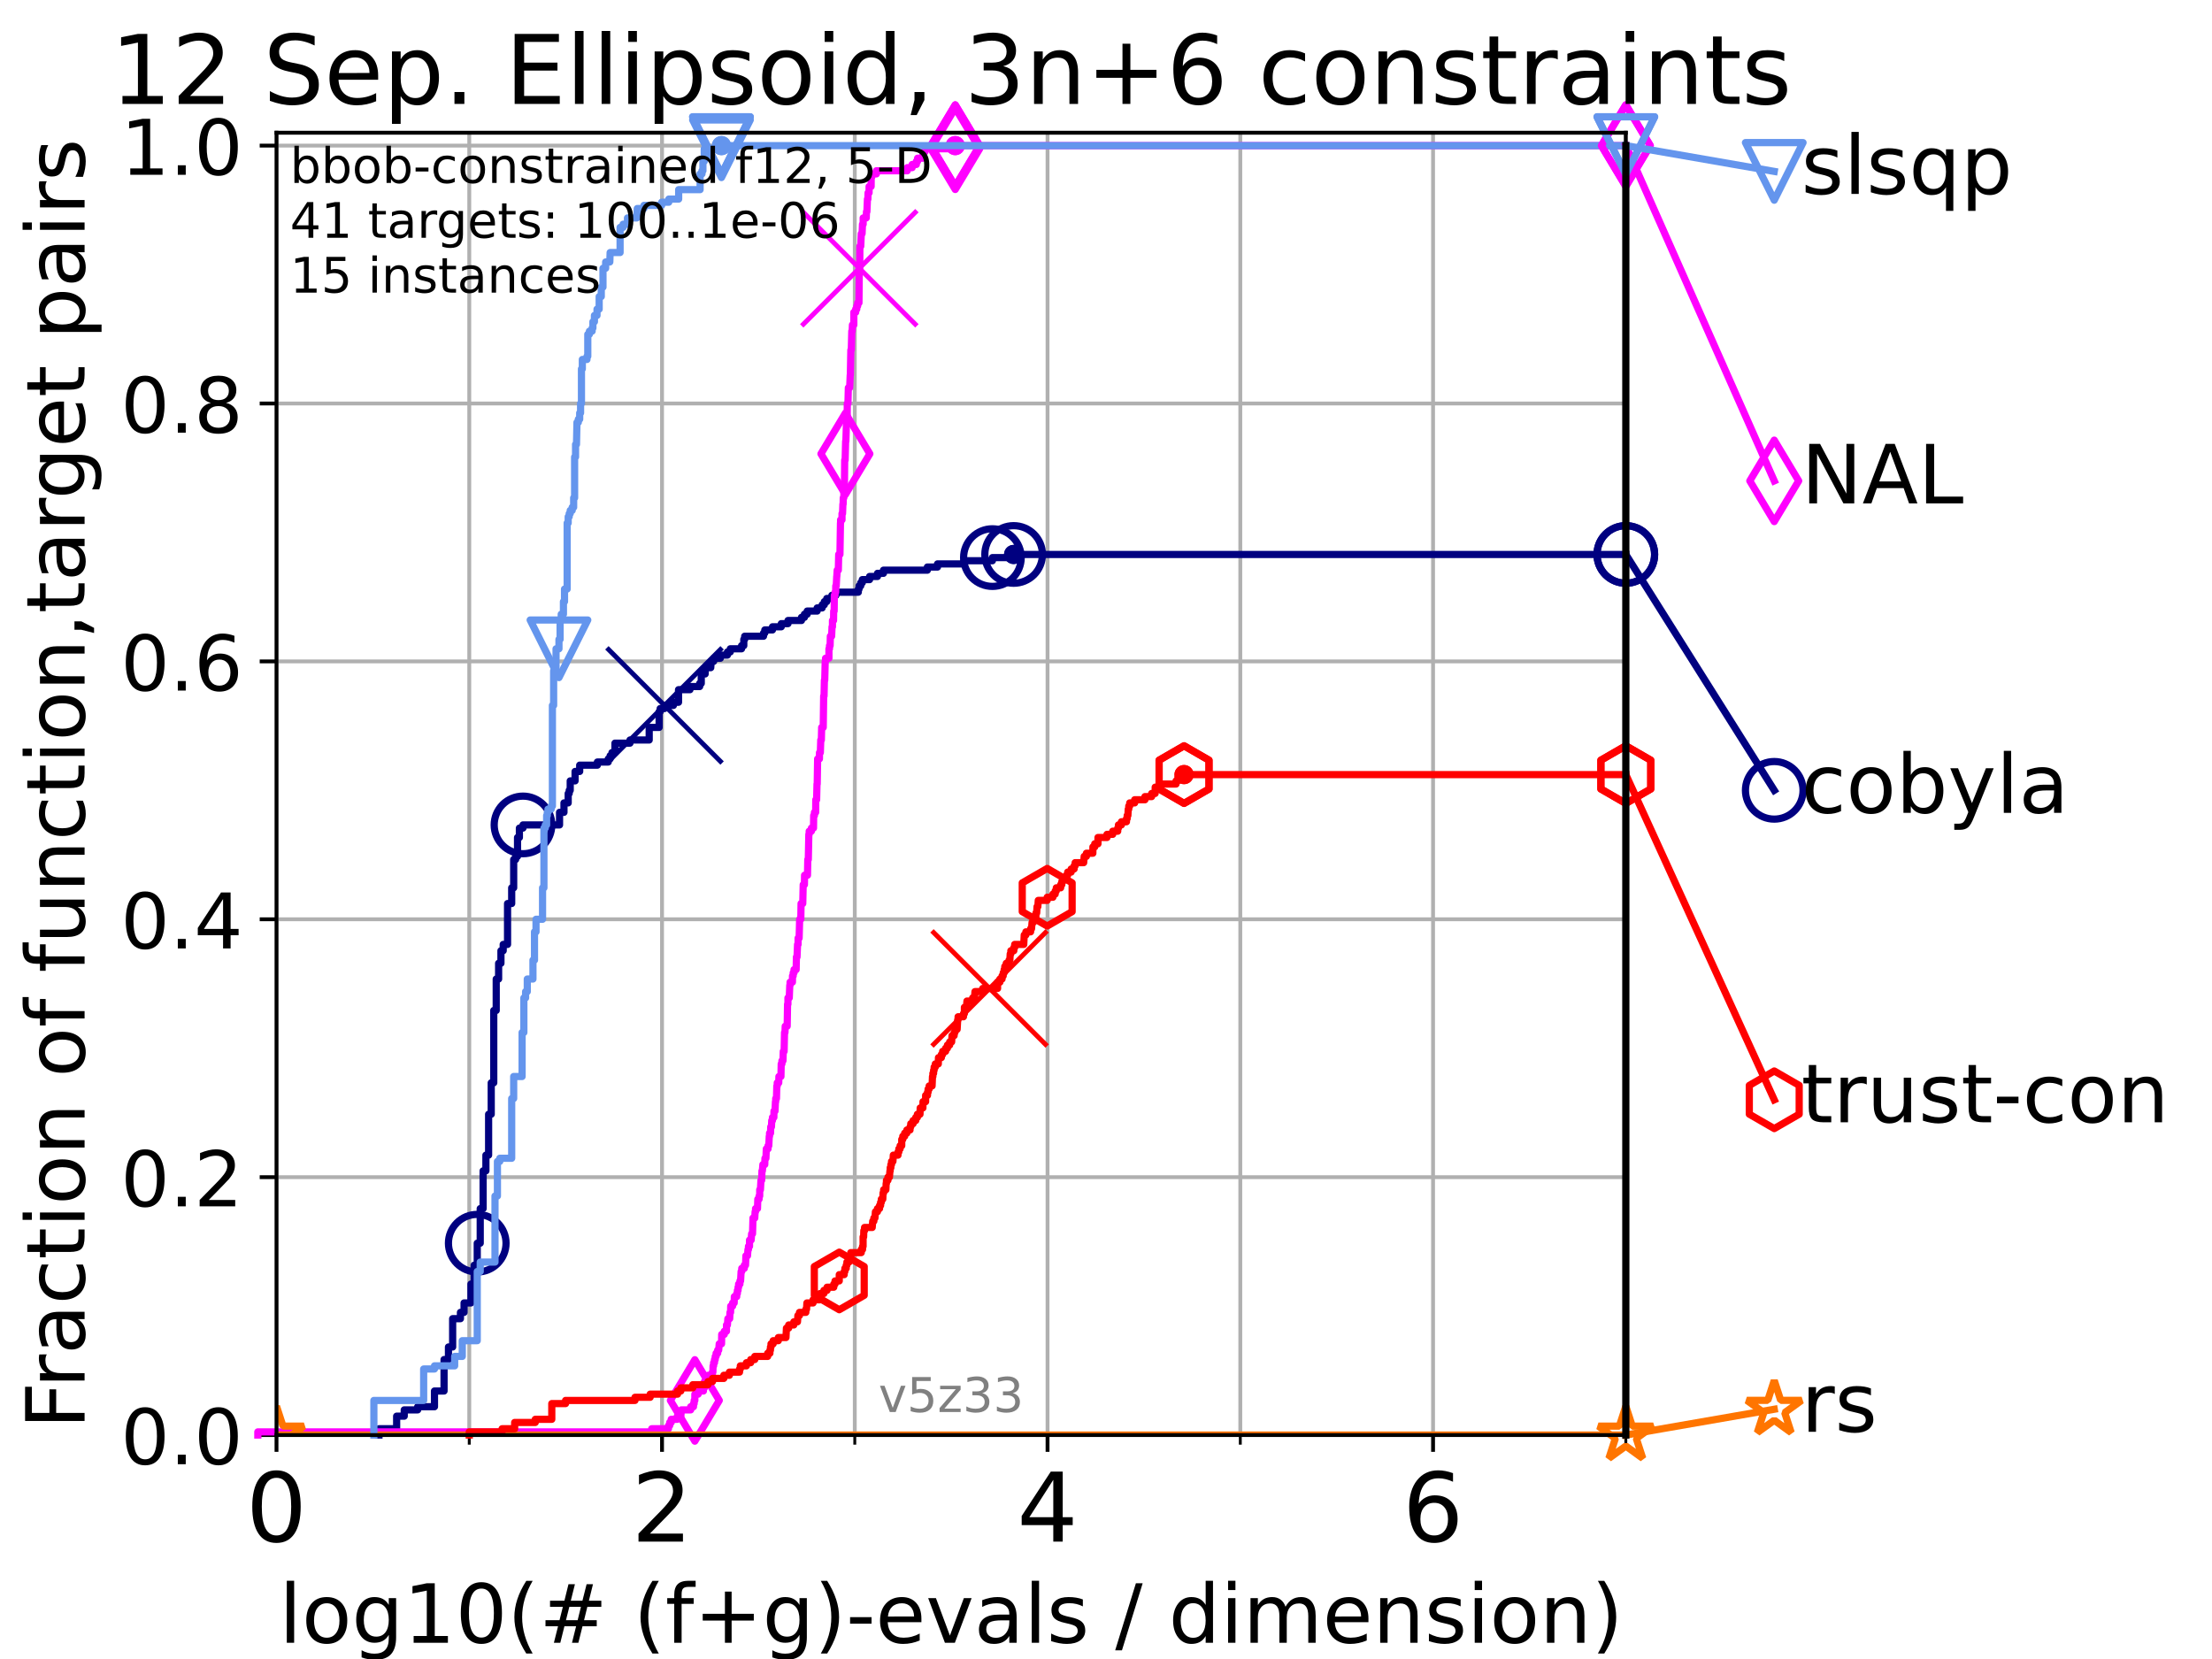<?xml version="1.0" encoding="utf-8" standalone="no"?>
<!DOCTYPE svg PUBLIC "-//W3C//DTD SVG 1.1//EN"
  "http://www.w3.org/Graphics/SVG/1.1/DTD/svg11.dtd">
<!-- Created with matplotlib (https://matplotlib.org/) -->
<svg height="345.6pt" version="1.1" viewBox="0 0 460.8 345.6" width="460.8pt" xmlns="http://www.w3.org/2000/svg" xmlns:xlink="http://www.w3.org/1999/xlink">
 <defs>
  <style type="text/css">*{stroke-linecap:butt;stroke-linejoin:round;}</style>
 </defs>
 <g id="figure_1">
  <g id="patch_1">
   <path d="M 0 345.6 
L 460.8 345.6 
L 460.8 0 
L 0 0 
z
" style="fill:#ffffff;"/>
  </g>
  <g id="axes_1">
   <g id="patch_2">
    <path d="M 57.6 298.944 
L 338.688 298.944 
L 338.688 27.648 
L 57.6 27.648 
z
" style="fill:#ffffff;"/>
   </g>
   <g id="matplotlib.axis_1">
    <g id="xtick_1">
     <g id="line2d_1">
      <path clip-path="url(#pf6e381559f)" d="M 57.6 298.944 
L 57.6 27.648 
" style="fill:none;stroke:#b0b0b0;stroke-linecap:square;stroke-width:0.8;"/>
     </g>
     <g id="line2d_2">
      <defs>
       <path d="M 0 0 
L 0 3.5 
" id="md1cd4614f4" style="stroke:#000000;stroke-width:0.8;"/>
      </defs>
      <g>
       <use style="stroke:#000000;stroke-width:0.8;" x="57.6" xlink:href="#md1cd4614f4" y="298.944"/>
      </g>
     </g>
     <g id="text_1">
      <!-- 0 -->
      <g transform="translate(51.237 321.141)scale(0.2 -0.2)">
       <defs>
        <path d="M 31.781 66.406 
Q 24.172 66.406 20.328 58.906 
Q 16.5 51.422 16.5 36.375 
Q 16.5 21.391 20.328 13.891 
Q 24.172 6.391 31.781 6.391 
Q 39.453 6.391 43.281 13.891 
Q 47.125 21.391 47.125 36.375 
Q 47.125 51.422 43.281 58.906 
Q 39.453 66.406 31.781 66.406 
z
M 31.781 74.219 
Q 44.047 74.219 50.516 64.516 
Q 56.984 54.828 56.984 36.375 
Q 56.984 17.969 50.516 8.266 
Q 44.047 -1.422 31.781 -1.422 
Q 19.531 -1.422 13.062 8.266 
Q 6.594 17.969 6.594 36.375 
Q 6.594 54.828 13.062 64.516 
Q 19.531 74.219 31.781 74.219 
z
" id="DejaVuSans-48"/>
       </defs>
       <use xlink:href="#DejaVuSans-48"/>
      </g>
     </g>
    </g>
    <g id="xtick_2">
     <g id="line2d_3">
      <path clip-path="url(#pf6e381559f)" d="M 137.911 298.944 
L 137.911 27.648 
" style="fill:none;stroke:#b0b0b0;stroke-linecap:square;stroke-width:0.8;"/>
     </g>
     <g id="line2d_4">
      <g>
       <use style="stroke:#000000;stroke-width:0.8;" x="137.911" xlink:href="#md1cd4614f4" y="298.944"/>
      </g>
     </g>
     <g id="text_2">
      <!-- 2 -->
      <g transform="translate(131.548 321.141)scale(0.2 -0.2)">
       <defs>
        <path d="M 19.188 8.297 
L 53.609 8.297 
L 53.609 0 
L 7.328 0 
L 7.328 8.297 
Q 12.938 14.109 22.625 23.891 
Q 32.328 33.688 34.812 36.531 
Q 39.547 41.844 41.422 45.531 
Q 43.312 49.219 43.312 52.781 
Q 43.312 58.594 39.234 62.25 
Q 35.156 65.922 28.609 65.922 
Q 23.969 65.922 18.812 64.312 
Q 13.672 62.703 7.812 59.422 
L 7.812 69.391 
Q 13.766 71.781 18.938 73 
Q 24.125 74.219 28.422 74.219 
Q 39.75 74.219 46.484 68.547 
Q 53.219 62.891 53.219 53.422 
Q 53.219 48.922 51.531 44.891 
Q 49.859 40.875 45.406 35.406 
Q 44.188 33.984 37.641 27.219 
Q 31.109 20.453 19.188 8.297 
z
" id="DejaVuSans-50"/>
       </defs>
       <use xlink:href="#DejaVuSans-50"/>
      </g>
     </g>
    </g>
    <g id="xtick_3">
     <g id="line2d_5">
      <path clip-path="url(#pf6e381559f)" d="M 218.222 298.944 
L 218.222 27.648 
" style="fill:none;stroke:#b0b0b0;stroke-linecap:square;stroke-width:0.8;"/>
     </g>
     <g id="line2d_6">
      <g>
       <use style="stroke:#000000;stroke-width:0.8;" x="218.222" xlink:href="#md1cd4614f4" y="298.944"/>
      </g>
     </g>
     <g id="text_3">
      <!-- 4 -->
      <g transform="translate(211.859 321.141)scale(0.2 -0.2)">
       <defs>
        <path d="M 37.797 64.312 
L 12.891 25.391 
L 37.797 25.391 
z
M 35.203 72.906 
L 47.609 72.906 
L 47.609 25.391 
L 58.016 25.391 
L 58.016 17.188 
L 47.609 17.188 
L 47.609 0 
L 37.797 0 
L 37.797 17.188 
L 4.891 17.188 
L 4.891 26.703 
z
" id="DejaVuSans-52"/>
       </defs>
       <use xlink:href="#DejaVuSans-52"/>
      </g>
     </g>
    </g>
    <g id="xtick_4">
     <g id="line2d_7">
      <path clip-path="url(#pf6e381559f)" d="M 298.533 298.944 
L 298.533 27.648 
" style="fill:none;stroke:#b0b0b0;stroke-linecap:square;stroke-width:0.8;"/>
     </g>
     <g id="line2d_8">
      <g>
       <use style="stroke:#000000;stroke-width:0.8;" x="298.533" xlink:href="#md1cd4614f4" y="298.944"/>
      </g>
     </g>
     <g id="text_4">
      <!-- 6 -->
      <g transform="translate(292.17 321.141)scale(0.2 -0.2)">
       <defs>
        <path d="M 33.016 40.375 
Q 26.375 40.375 22.484 35.828 
Q 18.609 31.297 18.609 23.391 
Q 18.609 15.531 22.484 10.953 
Q 26.375 6.391 33.016 6.391 
Q 39.656 6.391 43.531 10.953 
Q 47.406 15.531 47.406 23.391 
Q 47.406 31.297 43.531 35.828 
Q 39.656 40.375 33.016 40.375 
z
M 52.594 71.297 
L 52.594 62.312 
Q 48.875 64.062 45.094 64.984 
Q 41.312 65.922 37.594 65.922 
Q 27.828 65.922 22.672 59.328 
Q 17.531 52.734 16.797 39.406 
Q 19.672 43.656 24.016 45.922 
Q 28.375 48.188 33.594 48.188 
Q 44.578 48.188 50.953 41.516 
Q 57.328 34.859 57.328 23.391 
Q 57.328 12.156 50.688 5.359 
Q 44.047 -1.422 33.016 -1.422 
Q 20.359 -1.422 13.672 8.266 
Q 6.984 17.969 6.984 36.375 
Q 6.984 53.656 15.188 63.938 
Q 23.391 74.219 37.203 74.219 
Q 40.922 74.219 44.703 73.484 
Q 48.484 72.75 52.594 71.297 
z
" id="DejaVuSans-54"/>
       </defs>
       <use xlink:href="#DejaVuSans-54"/>
      </g>
     </g>
    </g>
    <g id="xtick_5">
     <g id="line2d_9">
      <path clip-path="url(#pf6e381559f)" d="M 97.755 298.944 
L 97.755 27.648 
" style="fill:none;stroke:#b0b0b0;stroke-linecap:square;stroke-width:0.8;"/>
     </g>
     <g id="line2d_10">
      <defs>
       <path d="M 0 0 
L 0 2 
" id="m70fb88b0ce" style="stroke:#000000;stroke-width:0.6;"/>
      </defs>
      <g>
       <use style="stroke:#000000;stroke-width:0.6;" x="97.755" xlink:href="#m70fb88b0ce" y="298.944"/>
      </g>
     </g>
    </g>
    <g id="xtick_6">
     <g id="line2d_11">
      <path clip-path="url(#pf6e381559f)" d="M 178.066 298.944 
L 178.066 27.648 
" style="fill:none;stroke:#b0b0b0;stroke-linecap:square;stroke-width:0.8;"/>
     </g>
     <g id="line2d_12">
      <g>
       <use style="stroke:#000000;stroke-width:0.6;" x="178.066" xlink:href="#m70fb88b0ce" y="298.944"/>
      </g>
     </g>
    </g>
    <g id="xtick_7">
     <g id="line2d_13">
      <path clip-path="url(#pf6e381559f)" d="M 258.377 298.944 
L 258.377 27.648 
" style="fill:none;stroke:#b0b0b0;stroke-linecap:square;stroke-width:0.8;"/>
     </g>
     <g id="line2d_14">
      <g>
       <use style="stroke:#000000;stroke-width:0.6;" x="258.377" xlink:href="#m70fb88b0ce" y="298.944"/>
      </g>
     </g>
    </g>
    <g id="xtick_8">
     <g id="line2d_15">
      <path clip-path="url(#pf6e381559f)" d="M 338.688 298.944 
L 338.688 27.648 
" style="fill:none;stroke:#b0b0b0;stroke-linecap:square;stroke-width:0.8;"/>
     </g>
     <g id="line2d_16">
      <g>
       <use style="stroke:#000000;stroke-width:0.6;" x="338.688" xlink:href="#m70fb88b0ce" y="298.944"/>
      </g>
     </g>
    </g>
    <g id="text_5">
     <!-- log10(# (f+g)-evals / dimension) -->
     <g transform="translate(58.145 342.218)scale(0.17 -0.17)">
      <defs>
       <path d="M 9.422 75.984 
L 18.406 75.984 
L 18.406 0 
L 9.422 0 
z
" id="DejaVuSans-108"/>
       <path d="M 30.609 48.391 
Q 23.391 48.391 19.188 42.75 
Q 14.984 37.109 14.984 27.297 
Q 14.984 17.484 19.156 11.844 
Q 23.344 6.203 30.609 6.203 
Q 37.797 6.203 41.984 11.859 
Q 46.188 17.531 46.188 27.297 
Q 46.188 37.016 41.984 42.703 
Q 37.797 48.391 30.609 48.391 
z
M 30.609 56 
Q 42.328 56 49.016 48.375 
Q 55.719 40.766 55.719 27.297 
Q 55.719 13.875 49.016 6.219 
Q 42.328 -1.422 30.609 -1.422 
Q 18.844 -1.422 12.172 6.219 
Q 5.516 13.875 5.516 27.297 
Q 5.516 40.766 12.172 48.375 
Q 18.844 56 30.609 56 
z
" id="DejaVuSans-111"/>
       <path d="M 45.406 27.984 
Q 45.406 37.75 41.375 43.109 
Q 37.359 48.484 30.078 48.484 
Q 22.859 48.484 18.828 43.109 
Q 14.797 37.75 14.797 27.984 
Q 14.797 18.266 18.828 12.891 
Q 22.859 7.516 30.078 7.516 
Q 37.359 7.516 41.375 12.891 
Q 45.406 18.266 45.406 27.984 
z
M 54.391 6.781 
Q 54.391 -7.172 48.188 -13.984 
Q 42 -20.797 29.203 -20.797 
Q 24.469 -20.797 20.266 -20.094 
Q 16.062 -19.391 12.109 -17.922 
L 12.109 -9.188 
Q 16.062 -11.328 19.922 -12.344 
Q 23.781 -13.375 27.781 -13.375 
Q 36.625 -13.375 41.016 -8.766 
Q 45.406 -4.156 45.406 5.172 
L 45.406 9.625 
Q 42.625 4.781 38.281 2.391 
Q 33.938 0 27.875 0 
Q 17.828 0 11.672 7.656 
Q 5.516 15.328 5.516 27.984 
Q 5.516 40.672 11.672 48.328 
Q 17.828 56 27.875 56 
Q 33.938 56 38.281 53.609 
Q 42.625 51.219 45.406 46.391 
L 45.406 54.688 
L 54.391 54.688 
z
" id="DejaVuSans-103"/>
       <path d="M 12.406 8.297 
L 28.516 8.297 
L 28.516 63.922 
L 10.984 60.406 
L 10.984 69.391 
L 28.422 72.906 
L 38.281 72.906 
L 38.281 8.297 
L 54.391 8.297 
L 54.391 0 
L 12.406 0 
z
" id="DejaVuSans-49"/>
       <path d="M 31 75.875 
Q 24.469 64.656 21.281 53.656 
Q 18.109 42.672 18.109 31.391 
Q 18.109 20.125 21.312 9.062 
Q 24.516 -2 31 -13.188 
L 23.188 -13.188 
Q 15.875 -1.703 12.234 9.375 
Q 8.594 20.453 8.594 31.391 
Q 8.594 42.281 12.203 53.312 
Q 15.828 64.359 23.188 75.875 
z
" id="DejaVuSans-40"/>
       <path d="M 51.125 44 
L 36.922 44 
L 32.812 27.688 
L 47.125 27.688 
z
M 43.797 71.781 
L 38.719 51.516 
L 52.984 51.516 
L 58.109 71.781 
L 65.922 71.781 
L 60.891 51.516 
L 76.125 51.516 
L 76.125 44 
L 58.984 44 
L 54.984 27.688 
L 70.516 27.688 
L 70.516 20.219 
L 53.078 20.219 
L 48 0 
L 40.188 0 
L 45.219 20.219 
L 30.906 20.219 
L 25.875 0 
L 18.016 0 
L 23.094 20.219 
L 7.719 20.219 
L 7.719 27.688 
L 24.906 27.688 
L 29 44 
L 13.281 44 
L 13.281 51.516 
L 30.906 51.516 
L 35.891 71.781 
z
" id="DejaVuSans-35"/>
       <path id="DejaVuSans-32"/>
       <path d="M 37.109 75.984 
L 37.109 68.5 
L 28.516 68.5 
Q 23.688 68.5 21.797 66.547 
Q 19.922 64.594 19.922 59.516 
L 19.922 54.688 
L 34.719 54.688 
L 34.719 47.703 
L 19.922 47.703 
L 19.922 0 
L 10.891 0 
L 10.891 47.703 
L 2.297 47.703 
L 2.297 54.688 
L 10.891 54.688 
L 10.891 58.5 
Q 10.891 67.625 15.141 71.797 
Q 19.391 75.984 28.609 75.984 
z
" id="DejaVuSans-102"/>
       <path d="M 46 62.703 
L 46 35.5 
L 73.188 35.5 
L 73.188 27.203 
L 46 27.203 
L 46 0 
L 37.797 0 
L 37.797 27.203 
L 10.594 27.203 
L 10.594 35.5 
L 37.797 35.5 
L 37.797 62.703 
z
" id="DejaVuSans-43"/>
       <path d="M 8.016 75.875 
L 15.828 75.875 
Q 23.141 64.359 26.781 53.312 
Q 30.422 42.281 30.422 31.391 
Q 30.422 20.453 26.781 9.375 
Q 23.141 -1.703 15.828 -13.188 
L 8.016 -13.188 
Q 14.5 -2 17.703 9.062 
Q 20.906 20.125 20.906 31.391 
Q 20.906 42.672 17.703 53.656 
Q 14.5 64.656 8.016 75.875 
z
" id="DejaVuSans-41"/>
       <path d="M 4.891 31.391 
L 31.203 31.391 
L 31.203 23.391 
L 4.891 23.391 
z
" id="DejaVuSans-45"/>
       <path d="M 56.203 29.594 
L 56.203 25.203 
L 14.891 25.203 
Q 15.484 15.922 20.484 11.062 
Q 25.484 6.203 34.422 6.203 
Q 39.594 6.203 44.453 7.469 
Q 49.312 8.734 54.109 11.281 
L 54.109 2.781 
Q 49.266 0.734 44.188 -0.344 
Q 39.109 -1.422 33.891 -1.422 
Q 20.797 -1.422 13.156 6.188 
Q 5.516 13.812 5.516 26.812 
Q 5.516 40.234 12.766 48.109 
Q 20.016 56 32.328 56 
Q 43.359 56 49.781 48.891 
Q 56.203 41.797 56.203 29.594 
z
M 47.219 32.234 
Q 47.125 39.594 43.094 43.984 
Q 39.062 48.391 32.422 48.391 
Q 24.906 48.391 20.391 44.141 
Q 15.875 39.891 15.188 32.172 
z
" id="DejaVuSans-101"/>
       <path d="M 2.984 54.688 
L 12.5 54.688 
L 29.594 8.797 
L 46.688 54.688 
L 56.203 54.688 
L 35.688 0 
L 23.484 0 
z
" id="DejaVuSans-118"/>
       <path d="M 34.281 27.484 
Q 23.391 27.484 19.188 25 
Q 14.984 22.516 14.984 16.5 
Q 14.984 11.719 18.141 8.906 
Q 21.297 6.109 26.703 6.109 
Q 34.188 6.109 38.703 11.406 
Q 43.219 16.703 43.219 25.484 
L 43.219 27.484 
z
M 52.203 31.203 
L 52.203 0 
L 43.219 0 
L 43.219 8.297 
Q 40.141 3.328 35.547 0.953 
Q 30.953 -1.422 24.312 -1.422 
Q 15.922 -1.422 10.953 3.297 
Q 6 8.016 6 15.922 
Q 6 25.141 12.172 29.828 
Q 18.359 34.516 30.609 34.516 
L 43.219 34.516 
L 43.219 35.406 
Q 43.219 41.609 39.141 45 
Q 35.062 48.391 27.688 48.391 
Q 23 48.391 18.547 47.266 
Q 14.109 46.141 10.016 43.891 
L 10.016 52.203 
Q 14.938 54.109 19.578 55.047 
Q 24.219 56 28.609 56 
Q 40.484 56 46.344 49.844 
Q 52.203 43.703 52.203 31.203 
z
" id="DejaVuSans-97"/>
       <path d="M 44.281 53.078 
L 44.281 44.578 
Q 40.484 46.531 36.375 47.5 
Q 32.281 48.484 27.875 48.484 
Q 21.188 48.484 17.844 46.438 
Q 14.5 44.391 14.5 40.281 
Q 14.5 37.156 16.891 35.375 
Q 19.281 33.594 26.516 31.984 
L 29.594 31.297 
Q 39.156 29.25 43.188 25.516 
Q 47.219 21.781 47.219 15.094 
Q 47.219 7.469 41.188 3.016 
Q 35.156 -1.422 24.609 -1.422 
Q 20.219 -1.422 15.453 -0.562 
Q 10.688 0.297 5.422 2 
L 5.422 11.281 
Q 10.406 8.688 15.234 7.391 
Q 20.062 6.109 24.812 6.109 
Q 31.156 6.109 34.562 8.281 
Q 37.984 10.453 37.984 14.406 
Q 37.984 18.062 35.516 20.016 
Q 33.062 21.969 24.703 23.781 
L 21.578 24.516 
Q 13.234 26.266 9.516 29.906 
Q 5.812 33.547 5.812 39.891 
Q 5.812 47.609 11.281 51.797 
Q 16.75 56 26.812 56 
Q 31.781 56 36.172 55.266 
Q 40.578 54.547 44.281 53.078 
z
" id="DejaVuSans-115"/>
       <path d="M 25.391 72.906 
L 33.688 72.906 
L 8.297 -9.281 
L 0 -9.281 
z
" id="DejaVuSans-47"/>
       <path d="M 45.406 46.391 
L 45.406 75.984 
L 54.391 75.984 
L 54.391 0 
L 45.406 0 
L 45.406 8.203 
Q 42.578 3.328 38.25 0.953 
Q 33.938 -1.422 27.875 -1.422 
Q 17.969 -1.422 11.734 6.484 
Q 5.516 14.406 5.516 27.297 
Q 5.516 40.188 11.734 48.094 
Q 17.969 56 27.875 56 
Q 33.938 56 38.25 53.625 
Q 42.578 51.266 45.406 46.391 
z
M 14.797 27.297 
Q 14.797 17.391 18.875 11.75 
Q 22.953 6.109 30.078 6.109 
Q 37.203 6.109 41.297 11.75 
Q 45.406 17.391 45.406 27.297 
Q 45.406 37.203 41.297 42.844 
Q 37.203 48.484 30.078 48.484 
Q 22.953 48.484 18.875 42.844 
Q 14.797 37.203 14.797 27.297 
z
" id="DejaVuSans-100"/>
       <path d="M 9.422 54.688 
L 18.406 54.688 
L 18.406 0 
L 9.422 0 
z
M 9.422 75.984 
L 18.406 75.984 
L 18.406 64.594 
L 9.422 64.594 
z
" id="DejaVuSans-105"/>
       <path d="M 52 44.188 
Q 55.375 50.25 60.062 53.125 
Q 64.75 56 71.094 56 
Q 79.641 56 84.281 50.016 
Q 88.922 44.047 88.922 33.016 
L 88.922 0 
L 79.891 0 
L 79.891 32.719 
Q 79.891 40.578 77.094 44.375 
Q 74.312 48.188 68.609 48.188 
Q 61.625 48.188 57.562 43.547 
Q 53.516 38.922 53.516 30.906 
L 53.516 0 
L 44.484 0 
L 44.484 32.719 
Q 44.484 40.625 41.703 44.406 
Q 38.922 48.188 33.109 48.188 
Q 26.219 48.188 22.156 43.531 
Q 18.109 38.875 18.109 30.906 
L 18.109 0 
L 9.078 0 
L 9.078 54.688 
L 18.109 54.688 
L 18.109 46.188 
Q 21.188 51.219 25.484 53.609 
Q 29.781 56 35.688 56 
Q 41.656 56 45.828 52.969 
Q 50 49.953 52 44.188 
z
" id="DejaVuSans-109"/>
       <path d="M 54.891 33.016 
L 54.891 0 
L 45.906 0 
L 45.906 32.719 
Q 45.906 40.484 42.875 44.328 
Q 39.844 48.188 33.797 48.188 
Q 26.516 48.188 22.312 43.547 
Q 18.109 38.922 18.109 30.906 
L 18.109 0 
L 9.078 0 
L 9.078 54.688 
L 18.109 54.688 
L 18.109 46.188 
Q 21.344 51.125 25.703 53.562 
Q 30.078 56 35.797 56 
Q 45.219 56 50.047 50.172 
Q 54.891 44.344 54.891 33.016 
z
" id="DejaVuSans-110"/>
      </defs>
      <use xlink:href="#DejaVuSans-108"/>
      <use x="27.783" xlink:href="#DejaVuSans-111"/>
      <use x="88.965" xlink:href="#DejaVuSans-103"/>
      <use x="152.441" xlink:href="#DejaVuSans-49"/>
      <use x="216.064" xlink:href="#DejaVuSans-48"/>
      <use x="279.688" xlink:href="#DejaVuSans-40"/>
      <use x="318.701" xlink:href="#DejaVuSans-35"/>
      <use x="402.49" xlink:href="#DejaVuSans-32"/>
      <use x="434.277" xlink:href="#DejaVuSans-40"/>
      <use x="473.291" xlink:href="#DejaVuSans-102"/>
      <use x="508.496" xlink:href="#DejaVuSans-43"/>
      <use x="592.285" xlink:href="#DejaVuSans-103"/>
      <use x="655.762" xlink:href="#DejaVuSans-41"/>
      <use x="694.775" xlink:href="#DejaVuSans-45"/>
      <use x="730.859" xlink:href="#DejaVuSans-101"/>
      <use x="792.383" xlink:href="#DejaVuSans-118"/>
      <use x="851.562" xlink:href="#DejaVuSans-97"/>
      <use x="912.842" xlink:href="#DejaVuSans-108"/>
      <use x="940.625" xlink:href="#DejaVuSans-115"/>
      <use x="992.725" xlink:href="#DejaVuSans-32"/>
      <use x="1024.512" xlink:href="#DejaVuSans-47"/>
      <use x="1058.203" xlink:href="#DejaVuSans-32"/>
      <use x="1089.99" xlink:href="#DejaVuSans-100"/>
      <use x="1153.467" xlink:href="#DejaVuSans-105"/>
      <use x="1181.25" xlink:href="#DejaVuSans-109"/>
      <use x="1278.662" xlink:href="#DejaVuSans-101"/>
      <use x="1340.186" xlink:href="#DejaVuSans-110"/>
      <use x="1403.564" xlink:href="#DejaVuSans-115"/>
      <use x="1455.664" xlink:href="#DejaVuSans-105"/>
      <use x="1483.447" xlink:href="#DejaVuSans-111"/>
      <use x="1544.629" xlink:href="#DejaVuSans-110"/>
      <use x="1608.008" xlink:href="#DejaVuSans-41"/>
     </g>
    </g>
   </g>
   <g id="matplotlib.axis_2">
    <g id="ytick_1">
     <g id="line2d_17">
      <path clip-path="url(#pf6e381559f)" d="M 57.6 298.944 
L 338.688 298.944 
" style="fill:none;stroke:#b0b0b0;stroke-linecap:square;stroke-width:0.8;"/>
     </g>
     <g id="line2d_18">
      <defs>
       <path d="M 0 0 
L -3.5 0 
" id="m60e66fda65" style="stroke:#000000;stroke-width:0.8;"/>
      </defs>
      <g>
       <use style="stroke:#000000;stroke-width:0.8;" x="57.6" xlink:href="#m60e66fda65" y="298.944"/>
      </g>
     </g>
     <g id="text_6">
      <!-- 0.0 -->
      <g transform="translate(25.155 305.023)scale(0.16 -0.16)">
       <defs>
        <path d="M 10.688 12.406 
L 21 12.406 
L 21 0 
L 10.688 0 
z
" id="DejaVuSans-46"/>
       </defs>
       <use xlink:href="#DejaVuSans-48"/>
       <use x="63.623" xlink:href="#DejaVuSans-46"/>
       <use x="95.41" xlink:href="#DejaVuSans-48"/>
      </g>
     </g>
    </g>
    <g id="ytick_2">
     <g id="line2d_19">
      <path clip-path="url(#pf6e381559f)" d="M 57.6 245.222 
L 338.688 245.222 
" style="fill:none;stroke:#b0b0b0;stroke-linecap:square;stroke-width:0.8;"/>
     </g>
     <g id="line2d_20">
      <g>
       <use style="stroke:#000000;stroke-width:0.8;" x="57.6" xlink:href="#m60e66fda65" y="245.222"/>
      </g>
     </g>
     <g id="text_7">
      <!-- 0.2 -->
      <g transform="translate(25.155 251.301)scale(0.16 -0.16)">
       <use xlink:href="#DejaVuSans-48"/>
       <use x="63.623" xlink:href="#DejaVuSans-46"/>
       <use x="95.41" xlink:href="#DejaVuSans-50"/>
      </g>
     </g>
    </g>
    <g id="ytick_3">
     <g id="line2d_21">
      <path clip-path="url(#pf6e381559f)" d="M 57.6 191.5 
L 338.688 191.5 
" style="fill:none;stroke:#b0b0b0;stroke-linecap:square;stroke-width:0.8;"/>
     </g>
     <g id="line2d_22">
      <g>
       <use style="stroke:#000000;stroke-width:0.8;" x="57.6" xlink:href="#m60e66fda65" y="191.5"/>
      </g>
     </g>
     <g id="text_8">
      <!-- 0.4 -->
      <g transform="translate(25.155 197.579)scale(0.16 -0.16)">
       <use xlink:href="#DejaVuSans-48"/>
       <use x="63.623" xlink:href="#DejaVuSans-46"/>
       <use x="95.41" xlink:href="#DejaVuSans-52"/>
      </g>
     </g>
    </g>
    <g id="ytick_4">
     <g id="line2d_23">
      <path clip-path="url(#pf6e381559f)" d="M 57.6 137.778 
L 338.688 137.778 
" style="fill:none;stroke:#b0b0b0;stroke-linecap:square;stroke-width:0.8;"/>
     </g>
     <g id="line2d_24">
      <g>
       <use style="stroke:#000000;stroke-width:0.8;" x="57.6" xlink:href="#m60e66fda65" y="137.778"/>
      </g>
     </g>
     <g id="text_9">
      <!-- 0.6 -->
      <g transform="translate(25.155 143.857)scale(0.16 -0.16)">
       <use xlink:href="#DejaVuSans-48"/>
       <use x="63.623" xlink:href="#DejaVuSans-46"/>
       <use x="95.41" xlink:href="#DejaVuSans-54"/>
      </g>
     </g>
    </g>
    <g id="ytick_5">
     <g id="line2d_25">
      <path clip-path="url(#pf6e381559f)" d="M 57.6 84.056 
L 338.688 84.056 
" style="fill:none;stroke:#b0b0b0;stroke-linecap:square;stroke-width:0.8;"/>
     </g>
     <g id="line2d_26">
      <g>
       <use style="stroke:#000000;stroke-width:0.8;" x="57.6" xlink:href="#m60e66fda65" y="84.056"/>
      </g>
     </g>
     <g id="text_10">
      <!-- 0.8 -->
      <g transform="translate(25.155 90.135)scale(0.16 -0.16)">
       <defs>
        <path d="M 31.781 34.625 
Q 24.75 34.625 20.719 30.859 
Q 16.703 27.094 16.703 20.516 
Q 16.703 13.922 20.719 10.156 
Q 24.75 6.391 31.781 6.391 
Q 38.812 6.391 42.859 10.172 
Q 46.922 13.969 46.922 20.516 
Q 46.922 27.094 42.891 30.859 
Q 38.875 34.625 31.781 34.625 
z
M 21.922 38.812 
Q 15.578 40.375 12.031 44.719 
Q 8.5 49.078 8.5 55.328 
Q 8.5 64.062 14.719 69.141 
Q 20.953 74.219 31.781 74.219 
Q 42.672 74.219 48.875 69.141 
Q 55.078 64.062 55.078 55.328 
Q 55.078 49.078 51.531 44.719 
Q 48 40.375 41.703 38.812 
Q 48.828 37.156 52.797 32.312 
Q 56.781 27.484 56.781 20.516 
Q 56.781 9.906 50.312 4.234 
Q 43.844 -1.422 31.781 -1.422 
Q 19.734 -1.422 13.25 4.234 
Q 6.781 9.906 6.781 20.516 
Q 6.781 27.484 10.781 32.312 
Q 14.797 37.156 21.922 38.812 
z
M 18.312 54.391 
Q 18.312 48.734 21.844 45.562 
Q 25.391 42.391 31.781 42.391 
Q 38.141 42.391 41.719 45.562 
Q 45.312 48.734 45.312 54.391 
Q 45.312 60.062 41.719 63.234 
Q 38.141 66.406 31.781 66.406 
Q 25.391 66.406 21.844 63.234 
Q 18.312 60.062 18.312 54.391 
z
" id="DejaVuSans-56"/>
       </defs>
       <use xlink:href="#DejaVuSans-48"/>
       <use x="63.623" xlink:href="#DejaVuSans-46"/>
       <use x="95.41" xlink:href="#DejaVuSans-56"/>
      </g>
     </g>
    </g>
    <g id="ytick_6">
     <g id="line2d_27">
      <path clip-path="url(#pf6e381559f)" d="M 57.6 30.334 
L 338.688 30.334 
" style="fill:none;stroke:#b0b0b0;stroke-linecap:square;stroke-width:0.8;"/>
     </g>
     <g id="line2d_28">
      <g>
       <use style="stroke:#000000;stroke-width:0.8;" x="57.6" xlink:href="#m60e66fda65" y="30.334"/>
      </g>
     </g>
     <g id="text_11">
      <!-- 1.0 -->
      <g transform="translate(25.155 36.413)scale(0.16 -0.16)">
       <use xlink:href="#DejaVuSans-49"/>
       <use x="63.623" xlink:href="#DejaVuSans-46"/>
       <use x="95.41" xlink:href="#DejaVuSans-48"/>
      </g>
     </g>
    </g>
    <g id="text_12">
     <!-- Fraction of function,target pairs -->
     <g transform="translate(17.62 297.681)rotate(-90)scale(0.17 -0.17)">
      <defs>
       <path d="M 9.812 72.906 
L 51.703 72.906 
L 51.703 64.594 
L 19.672 64.594 
L 19.672 43.109 
L 48.578 43.109 
L 48.578 34.812 
L 19.672 34.812 
L 19.672 0 
L 9.812 0 
z
" id="DejaVuSans-70"/>
       <path d="M 41.109 46.297 
Q 39.594 47.172 37.812 47.578 
Q 36.031 48 33.891 48 
Q 26.266 48 22.188 43.047 
Q 18.109 38.094 18.109 28.812 
L 18.109 0 
L 9.078 0 
L 9.078 54.688 
L 18.109 54.688 
L 18.109 46.188 
Q 20.953 51.172 25.484 53.578 
Q 30.031 56 36.531 56 
Q 37.453 56 38.578 55.875 
Q 39.703 55.766 41.062 55.516 
z
" id="DejaVuSans-114"/>
       <path d="M 48.781 52.594 
L 48.781 44.188 
Q 44.969 46.297 41.141 47.344 
Q 37.312 48.391 33.406 48.391 
Q 24.656 48.391 19.812 42.844 
Q 14.984 37.312 14.984 27.297 
Q 14.984 17.281 19.812 11.734 
Q 24.656 6.203 33.406 6.203 
Q 37.312 6.203 41.141 7.25 
Q 44.969 8.297 48.781 10.406 
L 48.781 2.094 
Q 45.016 0.344 40.984 -0.531 
Q 36.969 -1.422 32.422 -1.422 
Q 20.062 -1.422 12.781 6.344 
Q 5.516 14.109 5.516 27.297 
Q 5.516 40.672 12.859 48.328 
Q 20.219 56 33.016 56 
Q 37.156 56 41.109 55.141 
Q 45.062 54.297 48.781 52.594 
z
" id="DejaVuSans-99"/>
       <path d="M 18.312 70.219 
L 18.312 54.688 
L 36.812 54.688 
L 36.812 47.703 
L 18.312 47.703 
L 18.312 18.016 
Q 18.312 11.328 20.141 9.422 
Q 21.969 7.516 27.594 7.516 
L 36.812 7.516 
L 36.812 0 
L 27.594 0 
Q 17.188 0 13.234 3.875 
Q 9.281 7.766 9.281 18.016 
L 9.281 47.703 
L 2.688 47.703 
L 2.688 54.688 
L 9.281 54.688 
L 9.281 70.219 
z
" id="DejaVuSans-116"/>
       <path d="M 8.5 21.578 
L 8.5 54.688 
L 17.484 54.688 
L 17.484 21.922 
Q 17.484 14.156 20.5 10.266 
Q 23.531 6.391 29.594 6.391 
Q 36.859 6.391 41.078 11.031 
Q 45.312 15.672 45.312 23.688 
L 45.312 54.688 
L 54.297 54.688 
L 54.297 0 
L 45.312 0 
L 45.312 8.406 
Q 42.047 3.422 37.719 1 
Q 33.406 -1.422 27.688 -1.422 
Q 18.266 -1.422 13.375 4.438 
Q 8.5 10.297 8.5 21.578 
z
M 31.109 56 
z
" id="DejaVuSans-117"/>
       <path d="M 11.719 12.406 
L 22.016 12.406 
L 22.016 4 
L 14.016 -11.625 
L 7.719 -11.625 
L 11.719 4 
z
" id="DejaVuSans-44"/>
       <path d="M 18.109 8.203 
L 18.109 -20.797 
L 9.078 -20.797 
L 9.078 54.688 
L 18.109 54.688 
L 18.109 46.391 
Q 20.953 51.266 25.266 53.625 
Q 29.594 56 35.594 56 
Q 45.562 56 51.781 48.094 
Q 58.016 40.188 58.016 27.297 
Q 58.016 14.406 51.781 6.484 
Q 45.562 -1.422 35.594 -1.422 
Q 29.594 -1.422 25.266 0.953 
Q 20.953 3.328 18.109 8.203 
z
M 48.688 27.297 
Q 48.688 37.203 44.609 42.844 
Q 40.531 48.484 33.406 48.484 
Q 26.266 48.484 22.188 42.844 
Q 18.109 37.203 18.109 27.297 
Q 18.109 17.391 22.188 11.75 
Q 26.266 6.109 33.406 6.109 
Q 40.531 6.109 44.609 11.75 
Q 48.688 17.391 48.688 27.297 
z
" id="DejaVuSans-112"/>
      </defs>
      <use xlink:href="#DejaVuSans-70"/>
      <use x="50.27" xlink:href="#DejaVuSans-114"/>
      <use x="91.383" xlink:href="#DejaVuSans-97"/>
      <use x="152.662" xlink:href="#DejaVuSans-99"/>
      <use x="207.643" xlink:href="#DejaVuSans-116"/>
      <use x="246.852" xlink:href="#DejaVuSans-105"/>
      <use x="274.635" xlink:href="#DejaVuSans-111"/>
      <use x="335.816" xlink:href="#DejaVuSans-110"/>
      <use x="399.195" xlink:href="#DejaVuSans-32"/>
      <use x="430.982" xlink:href="#DejaVuSans-111"/>
      <use x="492.164" xlink:href="#DejaVuSans-102"/>
      <use x="527.369" xlink:href="#DejaVuSans-32"/>
      <use x="559.156" xlink:href="#DejaVuSans-102"/>
      <use x="594.361" xlink:href="#DejaVuSans-117"/>
      <use x="657.74" xlink:href="#DejaVuSans-110"/>
      <use x="721.119" xlink:href="#DejaVuSans-99"/>
      <use x="776.1" xlink:href="#DejaVuSans-116"/>
      <use x="815.309" xlink:href="#DejaVuSans-105"/>
      <use x="843.092" xlink:href="#DejaVuSans-111"/>
      <use x="904.273" xlink:href="#DejaVuSans-110"/>
      <use x="967.652" xlink:href="#DejaVuSans-44"/>
      <use x="999.439" xlink:href="#DejaVuSans-116"/>
      <use x="1038.648" xlink:href="#DejaVuSans-97"/>
      <use x="1099.928" xlink:href="#DejaVuSans-114"/>
      <use x="1139.291" xlink:href="#DejaVuSans-103"/>
      <use x="1202.768" xlink:href="#DejaVuSans-101"/>
      <use x="1264.291" xlink:href="#DejaVuSans-116"/>
      <use x="1303.5" xlink:href="#DejaVuSans-32"/>
      <use x="1335.287" xlink:href="#DejaVuSans-112"/>
      <use x="1398.764" xlink:href="#DejaVuSans-97"/>
      <use x="1460.043" xlink:href="#DejaVuSans-105"/>
      <use x="1487.826" xlink:href="#DejaVuSans-114"/>
      <use x="1528.939" xlink:href="#DejaVuSans-115"/>
     </g>
    </g>
   </g>
   <g id="line2d_29">
    <defs>
     <path d="M 0 1.5 
C 0.398 1.5 0.779 1.342 1.061 1.061 
C 1.342 0.779 1.5 0.398 1.5 0 
C 1.5 -0.398 1.342 -0.779 1.061 -1.061 
C 0.779 -1.342 0.398 -1.5 0 -1.5 
C -0.398 -1.5 -0.779 -1.342 -1.061 -1.061 
C -1.342 -0.779 -1.5 -0.398 -1.5 0 
C -1.5 0.398 -1.342 0.779 -1.061 1.061 
C -0.779 1.342 -0.398 1.5 0 1.5 
z
" id="m845cf8bf01" style="stroke:#000080;"/>
    </defs>
    <g>
     <use style="fill:#000080;stroke:#000080;" x="211.159" xlink:href="#m845cf8bf01" y="115.503"/>
     <use style="fill:#000080;stroke:#000080;" x="211.159" xlink:href="#m845cf8bf01" y="115.503"/>
    </g>
   </g>
   <g id="line2d_30">
    <path d="M 78.942 298.944 
L 78.942 297.634 
L 82.627 297.634 
L 82.627 295.013 
L 84.213 295.013 
L 84.213 293.703 
L 87.01 293.703 
L 87.01 293.048 
L 90.509 293.048 
L 90.509 289.772 
L 92.504 289.772 
L 92.504 283.22 
L 93.422 283.22 
L 93.422 280.6 
L 94.295 280.6 
L 94.295 274.704 
L 95.918 274.704 
L 95.918 273.393 
L 96.676 273.393 
L 96.676 271.428 
L 98.101 271.428 
L 98.101 267.497 
L 98.772 267.497 
L 98.772 263.566 
L 99.418 263.566 
L 99.418 258.98 
L 100.04 258.98 
L 100.04 251.773 
L 100.642 251.773 
L 100.642 243.912 
L 101.223 243.912 
L 101.223 240.636 
L 101.786 240.636 
L 101.786 232.119 
L 102.331 232.119 
L 102.331 225.568 
L 102.859 225.568 
L 102.859 210.499 
L 103.372 210.499 
L 103.372 203.948 
L 103.871 203.948 
L 103.871 200.672 
L 104.355 200.672 
L 104.355 198.052 
L 104.826 198.052 
L 104.826 196.741 
L 105.733 196.741 
L 105.733 188.224 
L 106.594 188.224 
L 106.594 184.949 
L 107.009 184.949 
L 107.009 179.052 
L 107.415 179.052 
L 107.415 178.397 
L 107.811 178.397 
L 107.811 174.466 
L 108.199 174.466 
L 108.199 172.501 
L 108.949 172.501 
L 108.949 171.846 
L 116.562 171.846 
L 116.562 169.225 
L 117.486 169.225 
L 117.486 167.26 
L 118.364 167.26 
L 118.364 165.294 
L 118.577 165.294 
L 118.577 164.639 
L 118.787 164.639 
L 118.787 162.674 
L 119.801 162.674 
L 119.801 160.708 
L 120.759 160.708 
L 120.759 159.398 
L 124.444 159.398 
L 124.444 158.743 
L 126.707 158.743 
L 126.707 158.088 
L 127.1 158.088 
L 127.1 157.432 
L 127.485 157.432 
L 127.485 156.777 
L 128.108 156.777 
L 128.108 154.812 
L 131.236 154.812 
L 131.236 154.157 
L 135.24 154.157 
L 135.24 151.536 
L 137.308 151.536 
L 137.308 148.26 
L 137.523 148.26 
L 137.523 147.605 
L 138.426 147.605 
L 138.426 146.95 
L 140.287 146.95 
L 140.287 146.295 
L 141.35 146.295 
L 141.35 143.674 
L 143.729 143.674 
L 143.729 143.019 
L 145.755 143.019 
L 145.755 142.364 
L 146.086 142.364 
L 146.086 140.399 
L 146.896 140.399 
L 146.937 139.088 
L 148.064 139.088 
L 148.142 137.778 
L 148.677 137.778 
L 148.677 137.123 
L 150.068 137.123 
L 150.068 136.468 
L 151.534 136.468 
L 151.534 135.813 
L 152.13 135.813 
L 152.13 135.157 
L 154.48 135.157 
L 154.48 134.502 
L 154.946 134.502 
L 154.946 133.192 
L 155.129 133.192 
L 155.129 132.537 
L 159.057 132.537 
L 159.057 131.882 
L 159.324 131.882 
L 159.324 131.227 
L 160.924 131.227 
L 160.924 130.571 
L 162.754 130.571 
L 162.754 129.916 
L 164.156 129.916 
L 164.156 129.261 
L 166.962 129.261 
L 166.962 128.606 
L 167.577 128.606 
L 167.577 127.951 
L 168.153 127.951 
L 168.153 127.296 
L 170.229 127.296 
L 170.229 126.641 
L 171.274 126.641 
L 171.274 125.985 
L 171.721 125.985 
L 171.721 125.33 
L 172.231 125.33 
L 172.231 124.675 
L 173.294 124.675 
L 173.294 124.02 
L 174.14 124.02 
L 174.14 123.365 
L 178.804 123.365 
L 178.804 122.71 
L 178.957 122.71 
L 178.957 122.055 
L 179.302 122.055 
L 179.302 121.399 
L 179.63 121.399 
L 179.63 120.744 
L 181.15 120.744 
L 181.15 120.089 
L 182.799 120.089 
L 182.799 119.434 
L 184.041 119.434 
L 184.041 118.779 
L 193.186 118.779 
L 193.186 118.124 
L 195.3 118.124 
L 195.3 117.469 
L 200.809 117.469 
L 200.809 116.813 
L 206.736 116.813 
L 206.736 116.158 
L 211.159 116.158 
L 211.159 115.503 
L 338.688 115.503 
L 338.688 115.503 
" style="fill:none;stroke:#000080;stroke-linecap:square;stroke-width:1.5;"/>
   </g>
   <g id="line2d_31">
    <defs>
     <path d="M 0 6 
C 1.591 6 3.117 5.368 4.243 4.243 
C 5.368 3.117 6 1.591 6 0 
C 6 -1.591 5.368 -3.117 4.243 -4.243 
C 3.117 -5.368 1.591 -6 0 -6 
C -1.591 -6 -3.117 -5.368 -4.243 -4.243 
C -5.368 -3.117 -6 -1.591 -6 0 
C -6 1.591 -5.368 3.117 -4.243 4.243 
C -3.117 5.368 -1.591 6 0 6 
z
" id="m9731c7f367" style="stroke:#000080;stroke-width:1.5;"/>
    </defs>
    <g>
     <use style="fill-opacity:0;stroke:#000080;stroke-width:1.5;" x="99.418" xlink:href="#m9731c7f367" y="258.98"/>
     <use style="fill-opacity:0;stroke:#000080;stroke-width:1.5;" x="108.949" xlink:href="#m9731c7f367" y="171.846"/>
     <use style="fill-opacity:0;stroke:#000080;stroke-width:1.5;" x="206.736" xlink:href="#m9731c7f367" y="116.158"/>
     <use style="fill-opacity:0;stroke:#000080;stroke-width:1.5;" x="211.159" xlink:href="#m9731c7f367" y="115.503"/>
     <use style="fill-opacity:0;stroke:#000080;stroke-width:1.5;" x="338.688" xlink:href="#m9731c7f367" y="115.503"/>
    </g>
   </g>
   <g id="line2d_32">
    <path style="fill:none;stroke:#000080;stroke-linecap:square;stroke-width:1.5;"/>
    <g/>
   </g>
   <g id="line2d_33">
    <path clip-path="url(#pf6e381559f)" d="M 138.426 146.95 
" style="fill:none;stroke:#000080;stroke-linecap:square;stroke-width:1.5;"/>
    <defs>
     <path d="M -12 12 
L 12 -12 
M -12 -12 
L 12 12 
" id="m6909063e62" style="stroke:#000080;"/>
    </defs>
    <g clip-path="url(#pf6e381559f)">
     <use style="fill:#000080;stroke:#000080;" x="138.426" xlink:href="#m6909063e62" y="146.95"/>
    </g>
   </g>
   <g id="line2d_34">
    <defs>
     <path d="M 0 1.5 
C 0.398 1.5 0.779 1.342 1.061 1.061 
C 1.342 0.779 1.5 0.398 1.5 0 
C 1.5 -0.398 1.342 -0.779 1.061 -1.061 
C 0.779 -1.342 0.398 -1.5 0 -1.5 
C -0.398 -1.5 -0.779 -1.342 -1.061 -1.061 
C -1.342 -0.779 -1.5 -0.398 -1.5 0 
C -1.5 0.398 -1.342 0.779 -1.061 1.061 
C -0.779 1.342 -0.398 1.5 0 1.5 
z
" id="mae7f9c494c" style="stroke:#ff00ff;"/>
    </defs>
    <g>
     <use style="fill:#ff00ff;stroke:#ff00ff;" x="198.995" xlink:href="#mae7f9c494c" y="30.334"/>
     <use style="fill:#ff00ff;stroke:#ff00ff;" x="198.995" xlink:href="#mae7f9c494c" y="30.334"/>
    </g>
   </g>
   <g id="line2d_35">
    <path d="M 53.709 298.944 
L 53.709 298.289 
L 135.761 298.289 
L 135.761 297.634 
L 139.253 297.634 
L 139.253 296.979 
L 139.509 296.979 
L 139.509 296.323 
L 139.825 296.323 
L 139.825 295.668 
L 141.09 295.668 
L 141.09 295.013 
L 141.83 295.013 
L 141.941 293.703 
L 143.878 293.703 
L 143.878 293.048 
L 144.463 293.048 
L 144.463 292.393 
L 144.606 292.393 
L 144.606 291.737 
L 144.748 291.737 
L 144.748 290.427 
L 145.441 290.427 
L 145.441 289.772 
L 146.538 289.772 
L 146.538 289.117 
L 146.749 289.117 
L 146.749 287.807 
L 147.041 287.807 
L 147.041 287.151 
L 147.53 287.151 
L 147.53 286.496 
L 148.392 286.496 
L 148.392 285.841 
L 148.507 285.841 
L 148.545 284.531 
L 148.658 284.531 
L 148.658 283.876 
L 148.845 283.876 
L 148.845 283.22 
L 148.994 283.22 
L 148.994 282.565 
L 149.178 282.565 
L 149.178 281.91 
L 149.504 281.91 
L 149.504 281.255 
L 149.718 281.255 
L 149.824 279.945 
L 150.31 279.945 
L 150.344 277.979 
L 150.883 277.979 
L 150.883 277.324 
L 151.341 277.324 
L 151.341 276.014 
L 151.534 276.014 
L 151.629 274.704 
L 152.006 274.704 
L 152.068 273.393 
L 152.192 273.393 
L 152.223 272.083 
L 152.617 272.083 
L 152.617 271.428 
L 152.944 271.428 
L 152.974 270.118 
L 153.467 270.118 
L 153.467 269.462 
L 153.609 269.462 
L 153.609 268.807 
L 153.75 268.807 
L 153.75 268.152 
L 153.862 268.152 
L 153.862 267.497 
L 154.14 267.497 
L 154.14 266.842 
L 154.277 266.842 
L 154.385 264.876 
L 154.521 264.876 
L 154.521 264.221 
L 155.051 264.221 
L 155.051 263.566 
L 155.31 263.566 
L 155.387 261.601 
L 155.717 261.601 
L 155.817 260.29 
L 155.916 260.29 
L 155.916 259.635 
L 156.139 259.635 
L 156.139 258.325 
L 156.479 258.325 
L 156.575 257.015 
L 156.765 257.015 
L 156.859 253.739 
L 157.232 253.739 
L 157.301 252.429 
L 157.392 252.429 
L 157.392 251.773 
L 157.799 251.773 
L 157.865 249.808 
L 158.13 249.808 
L 158.13 249.153 
L 158.261 249.153 
L 158.261 247.843 
L 158.412 247.843 
L 158.519 245.877 
L 158.668 245.877 
L 158.732 243.912 
L 158.816 243.912 
L 158.921 242.601 
L 159.314 242.601 
L 159.355 241.291 
L 159.558 241.291 
L 159.638 239.326 
L 159.996 239.326 
L 159.996 238.671 
L 160.152 238.671 
L 160.249 236.705 
L 160.307 236.705 
L 160.307 236.05 
L 160.519 236.05 
L 160.557 234.74 
L 160.708 234.74 
L 160.765 233.429 
L 160.915 233.429 
L 160.915 232.774 
L 161.211 232.774 
L 161.229 231.464 
L 161.447 231.464 
L 161.538 229.499 
L 161.592 229.499 
L 161.592 228.843 
L 161.752 228.843 
L 161.823 226.223 
L 161.912 226.223 
L 161.912 225.568 
L 162.226 225.568 
L 162.26 224.257 
L 162.687 224.257 
L 162.737 221.637 
L 162.888 221.637 
L 162.888 220.982 
L 163.103 220.982 
L 163.169 219.016 
L 163.348 219.016 
L 163.429 215.085 
L 163.526 215.085 
L 163.574 213.775 
L 163.985 213.775 
L 164.063 209.189 
L 164.141 209.189 
L 164.141 207.879 
L 164.418 207.879 
L 164.524 205.258 
L 164.585 205.258 
L 164.585 204.603 
L 165.076 204.603 
L 165.091 203.293 
L 165.237 203.293 
L 165.237 202.638 
L 165.411 202.638 
L 165.411 201.982 
L 165.852 201.982 
L 165.908 199.362 
L 166.034 199.362 
L 166.145 196.741 
L 166.255 196.741 
L 166.255 195.431 
L 166.473 195.431 
L 166.582 191.5 
L 166.823 191.5 
L 166.876 188.224 
L 167.23 188.224 
L 167.32 184.293 
L 167.577 184.293 
L 167.602 182.328 
L 168.214 182.328 
L 168.276 179.052 
L 168.385 179.052 
L 168.494 173.811 
L 168.567 173.811 
L 168.567 173.156 
L 169.029 173.156 
L 169.029 172.501 
L 169.469 172.501 
L 169.503 169.88 
L 169.662 169.88 
L 169.662 169.225 
L 169.92 169.225 
L 169.942 166.604 
L 170.119 166.604 
L 170.196 163.329 
L 170.24 163.329 
L 170.327 158.088 
L 170.703 158.088 
L 170.714 156.777 
L 170.894 156.777 
L 170.978 154.157 
L 171.103 154.157 
L 171.165 151.536 
L 171.494 151.536 
L 171.585 144.985 
L 171.666 144.985 
L 171.736 141.709 
L 171.806 141.709 
L 171.906 137.778 
L 171.975 137.778 
L 171.975 137.123 
L 172.683 137.123 
L 172.683 135.157 
L 172.796 135.157 
L 172.796 134.502 
L 172.928 134.502 
L 172.975 132.537 
L 173.244 132.537 
L 173.326 130.571 
L 173.417 130.571 
L 173.417 129.261 
L 173.644 129.261 
L 173.671 127.296 
L 173.769 127.296 
L 173.805 124.02 
L 173.955 124.02 
L 173.955 123.365 
L 174.087 123.365 
L 174.105 122.055 
L 174.201 122.055 
L 174.305 120.089 
L 174.322 120.089 
L 174.4 118.779 
L 174.639 118.779 
L 174.716 115.503 
L 174.976 115.503 
L 175.084 108.952 
L 175.109 108.952 
L 175.109 108.296 
L 175.404 108.296 
L 175.404 106.986 
L 175.517 106.986 
L 175.589 105.021 
L 175.638 105.021 
L 175.662 103.71 
L 175.781 103.71 
L 175.821 101.09 
L 175.916 101.09 
L 175.963 95.849 
L 176.058 95.849 
L 176.159 91.918 
L 176.213 91.918 
L 176.314 88.642 
L 176.345 88.642 
L 176.422 86.677 
L 176.49 86.677 
L 176.506 84.056 
L 176.642 84.056 
L 176.726 80.78 
L 177.002 80.78 
L 177.113 78.16 
L 177.142 78.16 
L 177.245 72.919 
L 177.34 72.919 
L 177.441 68.988 
L 177.521 68.988 
L 177.578 67.677 
L 177.87 67.677 
L 177.87 65.057 
L 178.254 65.057 
L 178.254 64.402 
L 178.48 64.402 
L 178.48 63.747 
L 178.663 63.747 
L 178.663 63.091 
L 178.937 63.091 
L 179.01 55.885 
L 179.102 55.885 
L 179.128 51.299 
L 179.311 51.299 
L 179.421 48.678 
L 179.588 48.678 
L 179.671 46.713 
L 179.811 46.713 
L 179.811 45.402 
L 180.455 45.402 
L 180.504 44.092 
L 180.594 44.092 
L 180.703 41.472 
L 180.798 41.472 
L 180.834 40.161 
L 181.047 40.161 
L 181.047 38.851 
L 181.471 38.851 
L 181.488 36.886 
L 181.608 36.886 
L 181.608 36.23 
L 182.566 36.23 
L 182.566 35.575 
L 189.001 35.575 
L 189.001 34.92 
L 190.021 34.92 
L 190.021 34.265 
L 190.892 34.265 
L 190.892 33.61 
L 191.151 33.61 
L 191.151 32.955 
L 192.252 32.955 
L 192.252 32.3 
L 192.381 32.3 
L 192.381 31.644 
L 192.67 31.644 
L 192.67 30.989 
L 198.995 30.989 
L 198.995 30.334 
L 338.688 30.334 
L 338.688 30.334 
" style="fill:none;stroke:#ff00ff;stroke-linecap:square;stroke-width:1.5;"/>
   </g>
   <g id="line2d_36">
    <defs>
     <path d="M -0 8.485 
L 5.091 0 
L 0 -8.485 
L -5.091 -0 
z
" id="me7e1b31ed3" style="stroke:#ff00ff;stroke-linejoin:miter;stroke-width:1.5;"/>
    </defs>
    <g>
     <use style="fill-opacity:0;stroke:#ff00ff;stroke-linejoin:miter;stroke-width:1.5;" x="144.748" xlink:href="#me7e1b31ed3" y="291.737"/>
     <use style="fill-opacity:0;stroke:#ff00ff;stroke-linejoin:miter;stroke-width:1.5;" x="176.112" xlink:href="#me7e1b31ed3" y="94.538"/>
     <use style="fill-opacity:0;stroke:#ff00ff;stroke-linejoin:miter;stroke-width:1.5;" x="198.995" xlink:href="#me7e1b31ed3" y="30.989"/>
     <use style="fill-opacity:0;stroke:#ff00ff;stroke-linejoin:miter;stroke-width:1.5;" x="198.995" xlink:href="#me7e1b31ed3" y="30.334"/>
     <use style="fill-opacity:0;stroke:#ff00ff;stroke-linejoin:miter;stroke-width:1.5;" x="198.995" xlink:href="#me7e1b31ed3" y="30.334"/>
     <use style="fill-opacity:0;stroke:#ff00ff;stroke-linejoin:miter;stroke-width:1.5;" x="338.688" xlink:href="#me7e1b31ed3" y="30.334"/>
    </g>
   </g>
   <g id="line2d_37">
    <path style="fill:none;stroke:#ff00ff;stroke-linecap:square;stroke-width:1.5;"/>
    <g/>
   </g>
   <g id="line2d_38">
    <path clip-path="url(#pf6e381559f)" d="M 179.01 55.885 
" style="fill:none;stroke:#ff00ff;stroke-linecap:square;stroke-width:1.5;"/>
    <defs>
     <path d="M -12 12 
L 12 -12 
M -12 -12 
L 12 12 
" id="m1db4e3e0e6" style="stroke:#ff00ff;"/>
    </defs>
    <g clip-path="url(#pf6e381559f)">
     <use style="fill:#ff00ff;stroke:#ff00ff;" x="179.01" xlink:href="#m1db4e3e0e6" y="55.885"/>
    </g>
   </g>
   <g id="line2d_39">
    <path clip-path="url(#pf6e381559f)" d="M 57.6 298.944 
L 57.6 298.944 
L 57.6 298.944 
L 57.6 298.944 
L 338.688 298.944 
" style="fill:none;stroke:#ff7500;stroke-linecap:square;stroke-width:1.5;"/>
   </g>
   <g id="line2d_40">
    <defs>
     <path d="M 0 -6 
L -1.347 -1.854 
L -5.706 -1.854 
L -2.18 0.708 
L -3.527 4.854 
L -0 2.292 
L 3.527 4.854 
L 2.18 0.708 
L 5.706 -1.854 
L 1.347 -1.854 
z
" id="m476b0187c2" style="stroke:#ff7500;stroke-linejoin:bevel;stroke-width:1.5;"/>
    </defs>
    <g clip-path="url(#pf6e381559f)">
     <use style="fill-opacity:0;stroke:#ff7500;stroke-linejoin:bevel;stroke-width:1.5;" x="57.6" xlink:href="#m476b0187c2" y="298.944"/>
    </g>
   </g>
   <g id="line2d_41">
    <path clip-path="url(#pf6e381559f)" style="fill:none;stroke:#ff7500;stroke-linecap:square;stroke-width:1.5;"/>
    <g clip-path="url(#pf6e381559f)">
     <use style="fill-opacity:0;stroke:#ff7500;stroke-linejoin:bevel;stroke-width:1.5;" x="-1" xlink:href="#m476b0187c2" y="567.554"/>
     <use style="fill-opacity:0;stroke:#ff7500;stroke-linejoin:bevel;stroke-width:1.5;" x="338.688" xlink:href="#m476b0187c2" y="567.554"/>
    </g>
   </g>
   <g id="line2d_42">
    <defs>
     <path d="M 0 1.5 
C 0.398 1.5 0.779 1.342 1.061 1.061 
C 1.342 0.779 1.5 0.398 1.5 0 
C 1.5 -0.398 1.342 -0.779 1.061 -1.061 
C 0.779 -1.342 0.398 -1.5 0 -1.5 
C -0.398 -1.5 -0.779 -1.342 -1.061 -1.061 
C -1.342 -0.779 -1.5 -0.398 -1.5 0 
C -1.5 0.398 -1.342 0.779 -1.061 1.061 
C -0.779 1.342 -0.398 1.5 0 1.5 
z
" id="m94e0cdc7c2" style="stroke:#6495ed;"/>
    </defs>
    <g>
     <use style="fill:#6495ed;stroke:#6495ed;" x="150.293" xlink:href="#m94e0cdc7c2" y="30.334"/>
     <use style="fill:#6495ed;stroke:#6495ed;" x="150.293" xlink:href="#m94e0cdc7c2" y="30.334"/>
    </g>
   </g>
   <g id="line2d_43">
    <path d="M 77.885 298.944 
L 77.885 291.737 
L 88.256 291.737 
L 88.256 285.186 
L 90.509 285.186 
L 90.509 284.531 
L 94.715 284.531 
L 94.715 282.565 
L 96.301 282.565 
L 96.301 279.29 
L 99.418 279.29 
L 99.418 264.876 
L 100.04 264.876 
L 100.04 262.911 
L 103.118 262.911 
L 103.118 249.153 
L 103.623 249.153 
L 103.623 241.946 
L 104.115 241.946 
L 104.115 241.291 
L 106.594 241.291 
L 106.594 228.843 
L 107.009 228.843 
L 107.009 224.257 
L 108.764 224.257 
L 108.764 215.085 
L 109.132 215.085 
L 109.132 207.879 
L 109.491 207.879 
L 109.491 206.568 
L 109.843 206.568 
L 109.843 203.948 
L 111.023 203.948 
L 111.023 200.017 
L 111.346 200.017 
L 111.346 194.121 
L 111.663 194.121 
L 111.663 191.5 
L 113.023 191.5 
L 113.023 184.949 
L 113.311 184.949 
L 113.311 172.501 
L 113.595 172.501 
L 113.595 171.846 
L 113.874 171.846 
L 113.874 169.88 
L 114.012 169.88 
L 114.012 169.225 
L 114.148 169.225 
L 114.148 168.57 
L 114.817 168.57 
L 114.817 167.915 
L 115.077 167.915 
L 115.077 146.95 
L 115.333 146.95 
L 115.333 139.743 
L 115.835 139.743 
L 115.835 135.157 
L 116.443 135.157 
L 116.443 133.192 
L 116.68 133.192 
L 116.68 129.261 
L 116.914 129.261 
L 116.914 127.951 
L 117.373 127.951 
L 117.373 125.33 
L 117.598 125.33 
L 117.598 122.71 
L 118.149 122.71 
L 118.149 108.952 
L 118.364 108.952 
L 118.364 107.641 
L 118.577 107.641 
L 118.577 106.986 
L 118.787 106.986 
L 118.787 106.331 
L 119.199 106.331 
L 119.199 105.676 
L 119.503 105.676 
L 119.503 103.71 
L 119.702 103.71 
L 119.702 95.194 
L 119.899 95.194 
L 119.899 92.573 
L 120.094 92.573 
L 120.191 87.987 
L 120.477 87.987 
L 120.477 87.332 
L 120.759 87.332 
L 120.759 86.022 
L 120.945 86.022 
L 120.945 84.056 
L 121.128 84.056 
L 121.128 76.849 
L 121.31 76.849 
L 121.31 74.884 
L 122.277 74.884 
L 122.277 74.229 
L 122.447 74.229 
L 122.447 69.643 
L 122.782 69.643 
L 122.782 68.988 
L 123.354 68.988 
L 123.354 68.333 
L 123.514 68.333 
L 123.514 67.022 
L 123.83 67.022 
L 123.83 65.712 
L 124.369 65.712 
L 124.369 64.402 
L 124.818 64.402 
L 124.818 61.781 
L 125.256 61.781 
L 125.256 59.816 
L 125.612 59.816 
L 125.612 55.885 
L 126.168 55.885 
L 126.168 54.575 
L 127.035 54.575 
L 127.1 52.609 
L 129.176 52.609 
L 129.176 47.368 
L 129.798 47.368 
L 129.798 46.713 
L 130.717 46.713 
L 130.717 45.402 
L 132.66 45.402 
L 132.754 43.437 
L 134.15 43.437 
L 134.15 42.782 
L 137.841 42.782 
L 137.841 42.127 
L 139.317 42.127 
L 139.317 41.472 
L 141.379 41.472 
L 141.379 39.506 
L 145.844 39.506 
L 145.844 36.23 
L 146.238 36.23 
L 146.238 35.575 
L 146.431 35.575 
L 146.431 33.61 
L 146.707 33.61 
L 146.707 30.989 
L 150.293 30.989 
L 150.293 30.334 
L 338.688 30.334 
L 338.688 30.334 
" style="fill:none;stroke:#6495ed;stroke-linecap:square;stroke-width:1.5;"/>
   </g>
   <g id="line2d_44">
    <defs>
     <path d="M -0 6 
L 6 -6 
L -6 -6 
z
" id="m1271ac65c0" style="stroke:#6495ed;stroke-linejoin:miter;stroke-width:1.5;"/>
    </defs>
    <g>
     <use style="fill-opacity:0;stroke:#6495ed;stroke-linejoin:miter;stroke-width:1.5;" x="116.443" xlink:href="#m1271ac65c0" y="135.157"/>
     <use style="fill-opacity:0;stroke:#6495ed;stroke-linejoin:miter;stroke-width:1.5;" x="150.293" xlink:href="#m1271ac65c0" y="30.989"/>
     <use style="fill-opacity:0;stroke:#6495ed;stroke-linejoin:miter;stroke-width:1.5;" x="150.293" xlink:href="#m1271ac65c0" y="30.334"/>
     <use style="fill-opacity:0;stroke:#6495ed;stroke-linejoin:miter;stroke-width:1.5;" x="150.293" xlink:href="#m1271ac65c0" y="30.334"/>
     <use style="fill-opacity:0;stroke:#6495ed;stroke-linejoin:miter;stroke-width:1.5;" x="338.688" xlink:href="#m1271ac65c0" y="30.334"/>
    </g>
   </g>
   <g id="line2d_45">
    <path style="fill:none;stroke:#6495ed;stroke-linecap:square;stroke-width:1.5;"/>
    <g/>
   </g>
   <g id="line2d_46">
    <defs>
     <path d="M 0 1.5 
C 0.398 1.5 0.779 1.342 1.061 1.061 
C 1.342 0.779 1.5 0.398 1.5 0 
C 1.5 -0.398 1.342 -0.779 1.061 -1.061 
C 0.779 -1.342 0.398 -1.5 0 -1.5 
C -0.398 -1.5 -0.779 -1.342 -1.061 -1.061 
C -1.342 -0.779 -1.5 -0.398 -1.5 0 
C -1.5 0.398 -1.342 0.779 -1.061 1.061 
C -0.779 1.342 -0.398 1.5 0 1.5 
z
" id="m959c4343f1" style="stroke:#ff0000;"/>
    </defs>
    <g>
     <use style="fill:#ff0000;stroke:#ff0000;" x="246.659" xlink:href="#m959c4343f1" y="161.363"/>
     <use style="fill:#ff0000;stroke:#ff0000;" x="246.659" xlink:href="#m959c4343f1" y="161.363"/>
    </g>
   </g>
   <g id="line2d_47">
    <path d="M 97.755 298.944 
L 97.755 298.289 
L 104.592 298.289 
L 104.592 297.634 
L 107.213 297.634 
L 107.213 296.323 
L 111.506 296.323 
L 111.506 295.668 
L 114.947 295.668 
L 114.947 292.393 
L 117.821 292.393 
L 117.821 291.737 
L 132.279 291.737 
L 132.279 291.082 
L 135.442 291.082 
L 135.442 290.427 
L 141.148 290.427 
L 141.148 289.772 
L 141.83 289.772 
L 141.83 289.117 
L 144.318 289.117 
L 144.318 288.462 
L 147.49 288.462 
L 147.49 287.807 
L 148.431 287.807 
L 148.431 287.151 
L 150.783 287.151 
L 150.783 286.496 
L 151.944 286.496 
L 151.944 285.841 
L 154.057 285.841 
L 154.057 285.186 
L 154.222 285.186 
L 154.222 284.531 
L 155.489 284.531 
L 155.489 283.876 
L 156.382 283.876 
L 156.382 283.22 
L 157.232 283.22 
L 157.232 282.565 
L 159.917 282.565 
L 159.917 281.91 
L 160.385 281.91 
L 160.385 281.255 
L 160.5 281.255 
L 160.5 280.6 
L 160.614 280.6 
L 160.614 279.945 
L 161.063 279.945 
L 161.063 279.29 
L 162.139 279.29 
L 162.139 278.634 
L 163.733 278.634 
L 163.828 276.669 
L 164.295 276.669 
L 164.295 276.014 
L 165.368 276.014 
L 165.368 275.359 
L 166.131 275.359 
L 166.214 274.048 
L 166.541 274.048 
L 166.541 273.393 
L 167.867 273.393 
L 167.867 272.738 
L 168.017 272.738 
L 168.091 271.428 
L 169.377 271.428 
L 169.377 270.773 
L 170.831 270.773 
L 170.831 269.462 
L 171.636 269.462 
L 171.636 268.807 
L 172.289 268.807 
L 172.289 268.152 
L 173.689 268.152 
L 173.689 267.497 
L 173.955 267.497 
L 173.955 266.842 
L 174.834 266.842 
L 174.834 265.532 
L 175.861 265.532 
L 175.861 264.876 
L 176.003 264.876 
L 176.003 264.221 
L 176.283 264.221 
L 176.283 263.566 
L 176.422 263.566 
L 176.422 262.911 
L 176.876 262.911 
L 176.876 262.256 
L 177.23 262.256 
L 177.23 260.946 
L 179.415 260.946 
L 179.415 260.29 
L 179.684 260.29 
L 179.684 259.635 
L 179.798 259.635 
L 179.798 257.67 
L 179.911 257.67 
L 179.949 256.36 
L 180.099 256.36 
L 180.099 255.704 
L 181.699 255.704 
L 181.801 254.394 
L 182.036 254.394 
L 182.036 253.739 
L 182.267 253.739 
L 182.366 252.429 
L 182.786 252.429 
L 182.786 251.773 
L 183.227 251.773 
L 183.227 251.118 
L 183.444 251.118 
L 183.444 250.463 
L 183.597 250.463 
L 183.597 249.808 
L 183.899 249.808 
L 183.959 248.498 
L 184.078 248.498 
L 184.078 247.843 
L 184.546 247.843 
L 184.604 246.532 
L 184.661 246.532 
L 184.661 245.877 
L 184.974 245.877 
L 184.974 245.222 
L 185.281 245.222 
L 185.391 243.912 
L 185.446 243.912 
L 185.446 243.257 
L 185.583 243.257 
L 185.583 242.601 
L 185.718 242.601 
L 185.718 241.946 
L 186.013 241.946 
L 186.092 240.636 
L 187.068 240.636 
L 187.068 239.981 
L 187.242 239.981 
L 187.242 239.326 
L 187.512 239.326 
L 187.512 238.671 
L 187.849 238.671 
L 187.849 237.36 
L 188.063 237.36 
L 188.063 236.705 
L 188.46 236.705 
L 188.46 236.05 
L 188.915 236.05 
L 188.915 235.395 
L 189.576 235.395 
L 189.576 234.74 
L 189.727 234.74 
L 189.727 234.085 
L 190.213 234.085 
L 190.213 233.429 
L 190.768 233.429 
L 190.768 232.774 
L 191.108 232.774 
L 191.108 232.119 
L 191.654 232.119 
L 191.692 230.809 
L 192.258 230.809 
L 192.276 229.499 
L 192.824 229.499 
L 192.824 228.188 
L 193.214 228.188 
L 193.214 227.533 
L 193.337 227.533 
L 193.337 226.878 
L 193.562 226.878 
L 193.562 226.223 
L 194.171 226.223 
L 194.254 224.257 
L 194.336 224.257 
L 194.336 223.602 
L 194.484 223.602 
L 194.484 222.947 
L 194.598 222.947 
L 194.598 222.292 
L 194.839 222.292 
L 194.839 221.637 
L 195.468 221.637 
L 195.499 220.326 
L 196.104 220.326 
L 196.104 219.671 
L 196.37 219.671 
L 196.37 219.016 
L 196.989 219.016 
L 196.989 218.361 
L 197.367 218.361 
L 197.367 217.706 
L 197.831 217.706 
L 197.831 217.051 
L 198.244 217.051 
L 198.322 215.74 
L 198.762 215.74 
L 198.762 215.085 
L 198.94 215.085 
L 198.94 214.43 
L 199.39 214.43 
L 199.5 212.465 
L 199.586 212.465 
L 199.586 211.81 
L 200.706 211.81 
L 200.706 211.154 
L 200.9 211.154 
L 200.9 209.844 
L 201.324 209.844 
L 201.434 208.534 
L 202.62 208.534 
L 202.62 207.879 
L 203.005 207.879 
L 203.105 206.568 
L 204.712 206.568 
L 204.712 205.913 
L 207.813 205.913 
L 207.816 204.603 
L 208.3 204.603 
L 208.3 203.948 
L 208.749 203.948 
L 208.749 203.293 
L 208.989 203.293 
L 208.989 202.638 
L 209.183 202.638 
L 209.183 201.982 
L 209.316 201.982 
L 209.316 201.327 
L 209.62 201.327 
L 209.62 200.672 
L 210.2 200.672 
L 210.2 200.017 
L 210.368 200.017 
L 210.447 198.707 
L 210.577 198.707 
L 210.577 198.052 
L 211.198 198.052 
L 211.198 197.396 
L 211.376 197.396 
L 211.376 196.741 
L 213.268 196.741 
L 213.365 194.776 
L 213.708 194.776 
L 213.708 194.121 
L 214.691 194.121 
L 214.691 193.465 
L 214.891 193.465 
L 214.998 192.155 
L 215.268 192.155 
L 215.268 191.5 
L 215.438 191.5 
L 215.438 190.845 
L 215.802 190.845 
L 215.802 190.19 
L 215.958 190.19 
L 216.032 188.879 
L 216.199 188.879 
L 216.288 187.569 
L 218.149 187.569 
L 218.149 186.914 
L 219.34 186.914 
L 219.34 186.259 
L 219.815 186.259 
L 219.815 185.604 
L 220.044 185.604 
L 220.044 184.949 
L 220.953 184.949 
L 220.953 184.293 
L 221.196 184.293 
L 221.196 183.638 
L 221.416 183.638 
L 221.416 182.983 
L 222.151 182.983 
L 222.151 182.328 
L 222.416 182.328 
L 222.416 181.673 
L 223.146 181.673 
L 223.146 181.018 
L 223.766 181.018 
L 223.766 180.363 
L 223.972 180.363 
L 223.972 179.707 
L 225.75 179.707 
L 225.857 178.397 
L 226.317 178.397 
L 226.317 177.742 
L 227.664 177.742 
L 227.669 176.432 
L 228.052 176.432 
L 228.052 175.777 
L 228.727 175.777 
L 228.727 174.466 
L 230.604 174.466 
L 230.604 173.811 
L 231.796 173.811 
L 231.796 173.156 
L 232.845 173.156 
L 232.845 172.501 
L 232.987 172.501 
L 232.987 171.846 
L 233.613 171.846 
L 233.613 171.191 
L 234.666 171.191 
L 234.666 170.535 
L 234.815 170.535 
L 234.815 169.88 
L 234.962 169.88 
L 235.03 168.57 
L 235.14 168.57 
L 235.14 167.915 
L 235.34 167.915 
L 235.34 167.26 
L 236.374 167.26 
L 236.374 166.604 
L 238.514 166.604 
L 238.514 165.949 
L 239.907 165.949 
L 239.907 165.294 
L 240.64 165.294 
L 240.648 163.984 
L 241.795 163.984 
L 241.795 163.329 
L 244.993 163.329 
L 244.993 162.674 
L 245.388 162.674 
L 245.388 162.018 
L 246.659 162.018 
L 246.659 161.363 
L 338.688 161.363 
L 338.688 161.363 
" style="fill:none;stroke:#ff0000;stroke-linecap:square;stroke-width:1.5;"/>
   </g>
   <g id="line2d_48">
    <defs>
     <path d="M 0 -6 
L -5.196 -3 
L -5.196 3 
L -0 6 
L 5.196 3 
L 5.196 -3 
z
" id="mbd6899b4cd" style="stroke:#ff0000;stroke-linejoin:miter;stroke-width:1.5;"/>
    </defs>
    <g>
     <use style="fill-opacity:0;stroke:#ff0000;stroke-linejoin:miter;stroke-width:1.5;" x="174.834" xlink:href="#mbd6899b4cd" y="266.842"/>
     <use style="fill-opacity:0;stroke:#ff0000;stroke-linejoin:miter;stroke-width:1.5;" x="218.149" xlink:href="#mbd6899b4cd" y="186.914"/>
     <use style="fill-opacity:0;stroke:#ff0000;stroke-linejoin:miter;stroke-width:1.5;" x="246.659" xlink:href="#mbd6899b4cd" y="161.363"/>
     <use style="fill-opacity:0;stroke:#ff0000;stroke-linejoin:miter;stroke-width:1.5;" x="246.659" xlink:href="#mbd6899b4cd" y="161.363"/>
     <use style="fill-opacity:0;stroke:#ff0000;stroke-linejoin:miter;stroke-width:1.5;" x="338.688" xlink:href="#mbd6899b4cd" y="161.363"/>
    </g>
   </g>
   <g id="line2d_49">
    <path style="fill:none;stroke:#ff0000;stroke-linecap:square;stroke-width:1.5;"/>
    <g/>
   </g>
   <g id="line2d_50">
    <path clip-path="url(#pf6e381559f)" d="M 206.141 205.913 
" style="fill:none;stroke:#ff0000;stroke-linecap:square;stroke-width:1.5;"/>
    <defs>
     <path d="M -12 12 
L 12 -12 
M -12 -12 
L 12 12 
" id="m8db995b79e" style="stroke:#ff0000;"/>
    </defs>
    <g clip-path="url(#pf6e381559f)">
     <use style="fill:#ff0000;stroke:#ff0000;" x="206.141" xlink:href="#m8db995b79e" y="205.913"/>
    </g>
   </g>
   <g id="line2d_51">
    <path d="M 338.688 298.944 
L 369.608 293.572 
" style="fill:none;stroke:#ff7500;stroke-linecap:square;stroke-width:1.5;"/>
    <g>
     <use style="fill-opacity:0;stroke:#ff7500;stroke-linejoin:bevel;stroke-width:1.5;" x="338.688" xlink:href="#m476b0187c2" y="298.944"/>
     <use style="fill-opacity:0;stroke:#ff7500;stroke-linejoin:bevel;stroke-width:1.5;" x="369.608" xlink:href="#m476b0187c2" y="293.572"/>
    </g>
   </g>
   <g id="line2d_52">
    <path d="M 338.688 161.363 
L 369.608 229.105 
" style="fill:none;stroke:#ff0000;stroke-linecap:square;stroke-width:1.5;"/>
    <g>
     <use style="fill-opacity:0;stroke:#ff0000;stroke-linejoin:miter;stroke-width:1.5;" x="338.688" xlink:href="#mbd6899b4cd" y="161.363"/>
     <use style="fill-opacity:0;stroke:#ff0000;stroke-linejoin:miter;stroke-width:1.5;" x="369.608" xlink:href="#mbd6899b4cd" y="229.105"/>
    </g>
   </g>
   <g id="line2d_53">
    <path d="M 338.688 115.503 
L 369.608 164.639 
" style="fill:none;stroke:#000080;stroke-linecap:square;stroke-width:1.5;"/>
    <g>
     <use style="fill-opacity:0;stroke:#000080;stroke-width:1.5;" x="338.688" xlink:href="#m9731c7f367" y="115.503"/>
     <use style="fill-opacity:0;stroke:#000080;stroke-width:1.5;" x="369.608" xlink:href="#m9731c7f367" y="164.639"/>
    </g>
   </g>
   <g id="line2d_54">
    <path d="M 338.688 30.334 
L 369.608 100.173 
" style="fill:none;stroke:#ff00ff;stroke-linecap:square;stroke-width:1.5;"/>
    <g>
     <use style="fill-opacity:0;stroke:#ff00ff;stroke-linejoin:miter;stroke-width:1.5;" x="338.688" xlink:href="#me7e1b31ed3" y="30.334"/>
     <use style="fill-opacity:0;stroke:#ff00ff;stroke-linejoin:miter;stroke-width:1.5;" x="369.608" xlink:href="#me7e1b31ed3" y="100.173"/>
    </g>
   </g>
   <g id="line2d_55">
    <path d="M 338.688 30.334 
L 369.608 35.706 
" style="fill:none;stroke:#6495ed;stroke-linecap:square;stroke-width:1.5;"/>
    <g>
     <use style="fill-opacity:0;stroke:#6495ed;stroke-linejoin:miter;stroke-width:1.5;" x="338.688" xlink:href="#m1271ac65c0" y="30.334"/>
     <use style="fill-opacity:0;stroke:#6495ed;stroke-linejoin:miter;stroke-width:1.5;" x="369.608" xlink:href="#m1271ac65c0" y="35.706"/>
    </g>
   </g>
   <g id="line2d_56">
    <path d="M 338.688 298.944 
L 338.688 30.334 
" style="fill:none;stroke:#000000;stroke-linecap:square;stroke-width:1.5;"/>
   </g>
   <g id="patch_3">
    <path d="M 57.6 298.944 
L 57.6 27.648 
" style="fill:none;stroke:#000000;stroke-linecap:square;stroke-linejoin:miter;stroke-width:0.8;"/>
   </g>
   <g id="patch_4">
    <path d="M 338.688 298.944 
L 338.688 27.648 
" style="fill:none;stroke:#000000;stroke-linecap:square;stroke-linejoin:miter;stroke-width:0.8;"/>
   </g>
   <g id="patch_5">
    <path d="M 57.6 298.944 
L 338.688 298.944 
" style="fill:none;stroke:#000000;stroke-linecap:square;stroke-linejoin:miter;stroke-width:0.8;"/>
   </g>
   <g id="patch_6">
    <path d="M 57.6 27.648 
L 338.688 27.648 
" style="fill:none;stroke:#000000;stroke-linecap:square;stroke-linejoin:miter;stroke-width:0.8;"/>
   </g>
   <g id="text_13">
    <!-- rs -->
    <g transform="translate(375.229 298.263)scale(0.17 -0.17)">
     <use xlink:href="#DejaVuSans-114"/>
     <use x="41.113" xlink:href="#DejaVuSans-115"/>
    </g>
   </g>
   <g id="text_14">
    <!-- trust-con -->
    <g transform="translate(375.229 233.796)scale(0.17 -0.17)">
     <use xlink:href="#DejaVuSans-116"/>
     <use x="39.209" xlink:href="#DejaVuSans-114"/>
     <use x="80.322" xlink:href="#DejaVuSans-117"/>
     <use x="143.701" xlink:href="#DejaVuSans-115"/>
     <use x="195.801" xlink:href="#DejaVuSans-116"/>
     <use x="235.01" xlink:href="#DejaVuSans-45"/>
     <use x="271.094" xlink:href="#DejaVuSans-99"/>
     <use x="326.074" xlink:href="#DejaVuSans-111"/>
     <use x="387.256" xlink:href="#DejaVuSans-110"/>
    </g>
   </g>
   <g id="text_15">
    <!-- cobyla -->
    <g transform="translate(375.229 169.33)scale(0.17 -0.17)">
     <defs>
      <path d="M 48.688 27.297 
Q 48.688 37.203 44.609 42.844 
Q 40.531 48.484 33.406 48.484 
Q 26.266 48.484 22.188 42.844 
Q 18.109 37.203 18.109 27.297 
Q 18.109 17.391 22.188 11.75 
Q 26.266 6.109 33.406 6.109 
Q 40.531 6.109 44.609 11.75 
Q 48.688 17.391 48.688 27.297 
z
M 18.109 46.391 
Q 20.953 51.266 25.266 53.625 
Q 29.594 56 35.594 56 
Q 45.562 56 51.781 48.094 
Q 58.016 40.188 58.016 27.297 
Q 58.016 14.406 51.781 6.484 
Q 45.562 -1.422 35.594 -1.422 
Q 29.594 -1.422 25.266 0.953 
Q 20.953 3.328 18.109 8.203 
L 18.109 0 
L 9.078 0 
L 9.078 75.984 
L 18.109 75.984 
z
" id="DejaVuSans-98"/>
      <path d="M 32.172 -5.078 
Q 28.375 -14.844 24.75 -17.812 
Q 21.141 -20.797 15.094 -20.797 
L 7.906 -20.797 
L 7.906 -13.281 
L 13.188 -13.281 
Q 16.891 -13.281 18.938 -11.516 
Q 21 -9.766 23.484 -3.219 
L 25.094 0.875 
L 2.984 54.688 
L 12.5 54.688 
L 29.594 11.922 
L 46.688 54.688 
L 56.203 54.688 
z
" id="DejaVuSans-121"/>
     </defs>
     <use xlink:href="#DejaVuSans-99"/>
     <use x="54.98" xlink:href="#DejaVuSans-111"/>
     <use x="116.162" xlink:href="#DejaVuSans-98"/>
     <use x="179.639" xlink:href="#DejaVuSans-121"/>
     <use x="238.818" xlink:href="#DejaVuSans-108"/>
     <use x="266.602" xlink:href="#DejaVuSans-97"/>
    </g>
   </g>
   <g id="text_16">
    <!-- NAL -->
    <g transform="translate(375.229 104.864)scale(0.17 -0.17)">
     <defs>
      <path d="M 9.812 72.906 
L 23.094 72.906 
L 55.422 11.922 
L 55.422 72.906 
L 64.984 72.906 
L 64.984 0 
L 51.703 0 
L 19.391 60.984 
L 19.391 0 
L 9.812 0 
z
" id="DejaVuSans-78"/>
      <path d="M 34.188 63.188 
L 20.797 26.906 
L 47.609 26.906 
z
M 28.609 72.906 
L 39.797 72.906 
L 67.578 0 
L 57.328 0 
L 50.688 18.703 
L 17.828 18.703 
L 11.188 0 
L 0.781 0 
z
" id="DejaVuSans-65"/>
      <path d="M 9.812 72.906 
L 19.672 72.906 
L 19.672 8.297 
L 55.172 8.297 
L 55.172 0 
L 9.812 0 
z
" id="DejaVuSans-76"/>
     </defs>
     <use xlink:href="#DejaVuSans-78"/>
     <use x="74.805" xlink:href="#DejaVuSans-65"/>
     <use x="143.213" xlink:href="#DejaVuSans-76"/>
    </g>
   </g>
   <g id="text_17">
    <!-- slsqp -->
    <g transform="translate(375.229 40.397)scale(0.17 -0.17)">
     <defs>
      <path d="M 14.797 27.297 
Q 14.797 17.391 18.875 11.75 
Q 22.953 6.109 30.078 6.109 
Q 37.203 6.109 41.297 11.75 
Q 45.406 17.391 45.406 27.297 
Q 45.406 37.203 41.297 42.844 
Q 37.203 48.484 30.078 48.484 
Q 22.953 48.484 18.875 42.844 
Q 14.797 37.203 14.797 27.297 
z
M 45.406 8.203 
Q 42.578 3.328 38.25 0.953 
Q 33.938 -1.422 27.875 -1.422 
Q 17.969 -1.422 11.734 6.484 
Q 5.516 14.406 5.516 27.297 
Q 5.516 40.188 11.734 48.094 
Q 17.969 56 27.875 56 
Q 33.938 56 38.25 53.625 
Q 42.578 51.266 45.406 46.391 
L 45.406 54.688 
L 54.391 54.688 
L 54.391 -20.797 
L 45.406 -20.797 
z
" id="DejaVuSans-113"/>
     </defs>
     <use xlink:href="#DejaVuSans-115"/>
     <use x="52.1" xlink:href="#DejaVuSans-108"/>
     <use x="79.883" xlink:href="#DejaVuSans-115"/>
     <use x="131.982" xlink:href="#DejaVuSans-113"/>
     <use x="195.459" xlink:href="#DejaVuSans-112"/>
    </g>
   </g>
   <g id="text_18">
    <!-- bbob-constrained f12, 5-D -->
    <g transform="translate(60.411 38.111)scale(0.102 -0.102)">
     <defs>
      <path d="M 10.797 72.906 
L 49.516 72.906 
L 49.516 64.594 
L 19.828 64.594 
L 19.828 46.734 
Q 21.969 47.469 24.109 47.828 
Q 26.266 48.188 28.422 48.188 
Q 40.625 48.188 47.75 41.5 
Q 54.891 34.812 54.891 23.391 
Q 54.891 11.625 47.562 5.094 
Q 40.234 -1.422 26.906 -1.422 
Q 22.312 -1.422 17.547 -0.641 
Q 12.797 0.141 7.719 1.703 
L 7.719 11.625 
Q 12.109 9.234 16.797 8.062 
Q 21.484 6.891 26.703 6.891 
Q 35.156 6.891 40.078 11.328 
Q 45.016 15.766 45.016 23.391 
Q 45.016 31 40.078 35.438 
Q 35.156 39.891 26.703 39.891 
Q 22.75 39.891 18.812 39.016 
Q 14.891 38.141 10.797 36.281 
z
" id="DejaVuSans-53"/>
      <path d="M 19.672 64.797 
L 19.672 8.109 
L 31.594 8.109 
Q 46.688 8.109 53.688 14.938 
Q 60.688 21.781 60.688 36.531 
Q 60.688 51.172 53.688 57.984 
Q 46.688 64.797 31.594 64.797 
z
M 9.812 72.906 
L 30.078 72.906 
Q 51.266 72.906 61.172 64.094 
Q 71.094 55.281 71.094 36.531 
Q 71.094 17.672 61.125 8.828 
Q 51.172 0 30.078 0 
L 9.812 0 
z
" id="DejaVuSans-68"/>
     </defs>
     <use xlink:href="#DejaVuSans-98"/>
     <use x="63.477" xlink:href="#DejaVuSans-98"/>
     <use x="126.953" xlink:href="#DejaVuSans-111"/>
     <use x="188.135" xlink:href="#DejaVuSans-98"/>
     <use x="251.611" xlink:href="#DejaVuSans-45"/>
     <use x="287.695" xlink:href="#DejaVuSans-99"/>
     <use x="342.676" xlink:href="#DejaVuSans-111"/>
     <use x="403.857" xlink:href="#DejaVuSans-110"/>
     <use x="467.236" xlink:href="#DejaVuSans-115"/>
     <use x="519.336" xlink:href="#DejaVuSans-116"/>
     <use x="558.545" xlink:href="#DejaVuSans-114"/>
     <use x="599.658" xlink:href="#DejaVuSans-97"/>
     <use x="660.938" xlink:href="#DejaVuSans-105"/>
     <use x="688.721" xlink:href="#DejaVuSans-110"/>
     <use x="752.1" xlink:href="#DejaVuSans-101"/>
     <use x="813.623" xlink:href="#DejaVuSans-100"/>
     <use x="877.1" xlink:href="#DejaVuSans-32"/>
     <use x="908.887" xlink:href="#DejaVuSans-102"/>
     <use x="944.092" xlink:href="#DejaVuSans-49"/>
     <use x="1007.715" xlink:href="#DejaVuSans-50"/>
     <use x="1071.338" xlink:href="#DejaVuSans-44"/>
     <use x="1103.125" xlink:href="#DejaVuSans-32"/>
     <use x="1134.912" xlink:href="#DejaVuSans-53"/>
     <use x="1198.535" xlink:href="#DejaVuSans-45"/>
     <use x="1234.619" xlink:href="#DejaVuSans-68"/>
    </g>
    <!-- 41 targets: 100..1e-06 -->
    <g transform="translate(60.411 49.533)scale(0.102 -0.102)">
     <defs>
      <path d="M 11.719 12.406 
L 22.016 12.406 
L 22.016 0 
L 11.719 0 
z
M 11.719 51.703 
L 22.016 51.703 
L 22.016 39.312 
L 11.719 39.312 
z
" id="DejaVuSans-58"/>
     </defs>
     <use xlink:href="#DejaVuSans-52"/>
     <use x="63.623" xlink:href="#DejaVuSans-49"/>
     <use x="127.246" xlink:href="#DejaVuSans-32"/>
     <use x="159.033" xlink:href="#DejaVuSans-116"/>
     <use x="198.242" xlink:href="#DejaVuSans-97"/>
     <use x="259.521" xlink:href="#DejaVuSans-114"/>
     <use x="298.885" xlink:href="#DejaVuSans-103"/>
     <use x="362.361" xlink:href="#DejaVuSans-101"/>
     <use x="423.885" xlink:href="#DejaVuSans-116"/>
     <use x="463.094" xlink:href="#DejaVuSans-115"/>
     <use x="515.193" xlink:href="#DejaVuSans-58"/>
     <use x="548.885" xlink:href="#DejaVuSans-32"/>
     <use x="580.672" xlink:href="#DejaVuSans-49"/>
     <use x="644.295" xlink:href="#DejaVuSans-48"/>
     <use x="707.918" xlink:href="#DejaVuSans-48"/>
     <use x="771.541" xlink:href="#DejaVuSans-46"/>
     <use x="803.328" xlink:href="#DejaVuSans-46"/>
     <use x="835.115" xlink:href="#DejaVuSans-49"/>
     <use x="898.738" xlink:href="#DejaVuSans-101"/>
     <use x="960.262" xlink:href="#DejaVuSans-45"/>
     <use x="996.346" xlink:href="#DejaVuSans-48"/>
     <use x="1059.969" xlink:href="#DejaVuSans-54"/>
    </g>
    <!-- 15 instances -->
    <g transform="translate(60.411 60.955)scale(0.102 -0.102)">
     <use xlink:href="#DejaVuSans-49"/>
     <use x="63.623" xlink:href="#DejaVuSans-53"/>
     <use x="127.246" xlink:href="#DejaVuSans-32"/>
     <use x="159.033" xlink:href="#DejaVuSans-105"/>
     <use x="186.816" xlink:href="#DejaVuSans-110"/>
     <use x="250.195" xlink:href="#DejaVuSans-115"/>
     <use x="302.295" xlink:href="#DejaVuSans-116"/>
     <use x="341.504" xlink:href="#DejaVuSans-97"/>
     <use x="402.783" xlink:href="#DejaVuSans-110"/>
     <use x="466.162" xlink:href="#DejaVuSans-99"/>
     <use x="521.143" xlink:href="#DejaVuSans-101"/>
     <use x="582.666" xlink:href="#DejaVuSans-115"/>
    </g>
   </g>
   <g id="text_19">
    <!-- v5z33 -->
    <g style="fill:#808080;" transform="translate(183.017 294.151)scale(0.1 -0.1)">
     <defs>
      <path d="M 5.516 54.688 
L 48.188 54.688 
L 48.188 46.484 
L 14.406 7.172 
L 48.188 7.172 
L 48.188 0 
L 4.297 0 
L 4.297 8.203 
L 38.094 47.516 
L 5.516 47.516 
z
" id="DejaVuSans-122"/>
      <path d="M 40.578 39.312 
Q 47.656 37.797 51.625 33 
Q 55.609 28.219 55.609 21.188 
Q 55.609 10.406 48.188 4.484 
Q 40.766 -1.422 27.094 -1.422 
Q 22.516 -1.422 17.656 -0.516 
Q 12.797 0.391 7.625 2.203 
L 7.625 11.719 
Q 11.719 9.328 16.594 8.109 
Q 21.484 6.891 26.812 6.891 
Q 36.078 6.891 40.938 10.547 
Q 45.797 14.203 45.797 21.188 
Q 45.797 27.641 41.281 31.266 
Q 36.766 34.906 28.719 34.906 
L 20.219 34.906 
L 20.219 43.016 
L 29.109 43.016 
Q 36.375 43.016 40.234 45.922 
Q 44.094 48.828 44.094 54.297 
Q 44.094 59.906 40.109 62.906 
Q 36.141 65.922 28.719 65.922 
Q 24.656 65.922 20.016 65.031 
Q 15.375 64.156 9.812 62.312 
L 9.812 71.094 
Q 15.438 72.656 20.344 73.438 
Q 25.25 74.219 29.594 74.219 
Q 40.828 74.219 47.359 69.109 
Q 53.906 64.016 53.906 55.328 
Q 53.906 49.266 50.438 45.094 
Q 46.969 40.922 40.578 39.312 
z
" id="DejaVuSans-51"/>
     </defs>
     <use xlink:href="#DejaVuSans-118"/>
     <use x="59.18" xlink:href="#DejaVuSans-53"/>
     <use x="122.803" xlink:href="#DejaVuSans-122"/>
     <use x="175.293" xlink:href="#DejaVuSans-51"/>
     <use x="238.916" xlink:href="#DejaVuSans-51"/>
    </g>
   </g>
   <g id="text_20">
    <!-- 12 Sep. Ellipsoid, 3n+6 constraints -->
    <g transform="translate(23.033 21.648)scale(0.2 -0.2)">
     <defs>
      <path d="M 53.516 70.516 
L 53.516 60.891 
Q 47.906 63.578 42.922 64.891 
Q 37.938 66.219 33.297 66.219 
Q 25.25 66.219 20.875 63.094 
Q 16.5 59.969 16.5 54.203 
Q 16.5 49.359 19.406 46.891 
Q 22.312 44.438 30.422 42.922 
L 36.375 41.703 
Q 47.406 39.594 52.656 34.297 
Q 57.906 29 57.906 20.125 
Q 57.906 9.516 50.797 4.047 
Q 43.703 -1.422 29.984 -1.422 
Q 24.812 -1.422 18.969 -0.25 
Q 13.141 0.922 6.891 3.219 
L 6.891 13.375 
Q 12.891 10.016 18.656 8.297 
Q 24.422 6.594 29.984 6.594 
Q 38.422 6.594 43.016 9.906 
Q 47.609 13.234 47.609 19.391 
Q 47.609 24.75 44.312 27.781 
Q 41.016 30.812 33.5 32.328 
L 27.484 33.5 
Q 16.453 35.688 11.516 40.375 
Q 6.594 45.062 6.594 53.422 
Q 6.594 63.094 13.406 68.656 
Q 20.219 74.219 32.172 74.219 
Q 37.312 74.219 42.625 73.281 
Q 47.953 72.359 53.516 70.516 
z
" id="DejaVuSans-83"/>
      <path d="M 9.812 72.906 
L 55.906 72.906 
L 55.906 64.594 
L 19.672 64.594 
L 19.672 43.016 
L 54.391 43.016 
L 54.391 34.719 
L 19.672 34.719 
L 19.672 8.297 
L 56.781 8.297 
L 56.781 0 
L 9.812 0 
z
" id="DejaVuSans-69"/>
     </defs>
     <use xlink:href="#DejaVuSans-49"/>
     <use x="63.623" xlink:href="#DejaVuSans-50"/>
     <use x="127.246" xlink:href="#DejaVuSans-32"/>
     <use x="159.033" xlink:href="#DejaVuSans-83"/>
     <use x="222.51" xlink:href="#DejaVuSans-101"/>
     <use x="284.033" xlink:href="#DejaVuSans-112"/>
     <use x="347.51" xlink:href="#DejaVuSans-46"/>
     <use x="379.297" xlink:href="#DejaVuSans-32"/>
     <use x="411.084" xlink:href="#DejaVuSans-69"/>
     <use x="474.268" xlink:href="#DejaVuSans-108"/>
     <use x="502.051" xlink:href="#DejaVuSans-108"/>
     <use x="529.834" xlink:href="#DejaVuSans-105"/>
     <use x="557.617" xlink:href="#DejaVuSans-112"/>
     <use x="621.094" xlink:href="#DejaVuSans-115"/>
     <use x="673.193" xlink:href="#DejaVuSans-111"/>
     <use x="734.375" xlink:href="#DejaVuSans-105"/>
     <use x="762.158" xlink:href="#DejaVuSans-100"/>
     <use x="825.635" xlink:href="#DejaVuSans-44"/>
     <use x="857.422" xlink:href="#DejaVuSans-32"/>
     <use x="889.209" xlink:href="#DejaVuSans-51"/>
     <use x="952.832" xlink:href="#DejaVuSans-110"/>
     <use x="1016.211" xlink:href="#DejaVuSans-43"/>
     <use x="1100" xlink:href="#DejaVuSans-54"/>
     <use x="1163.623" xlink:href="#DejaVuSans-32"/>
     <use x="1195.41" xlink:href="#DejaVuSans-99"/>
     <use x="1250.391" xlink:href="#DejaVuSans-111"/>
     <use x="1311.572" xlink:href="#DejaVuSans-110"/>
     <use x="1374.951" xlink:href="#DejaVuSans-115"/>
     <use x="1427.051" xlink:href="#DejaVuSans-116"/>
     <use x="1466.26" xlink:href="#DejaVuSans-114"/>
     <use x="1507.373" xlink:href="#DejaVuSans-97"/>
     <use x="1568.652" xlink:href="#DejaVuSans-105"/>
     <use x="1596.436" xlink:href="#DejaVuSans-110"/>
     <use x="1659.814" xlink:href="#DejaVuSans-116"/>
     <use x="1699.023" xlink:href="#DejaVuSans-115"/>
    </g>
   </g>
  </g>
 </g>
 <defs>
  <clipPath id="pf6e381559f">
   <rect height="271.296" width="281.088" x="57.6" y="27.648"/>
  </clipPath>
 </defs>
</svg>
